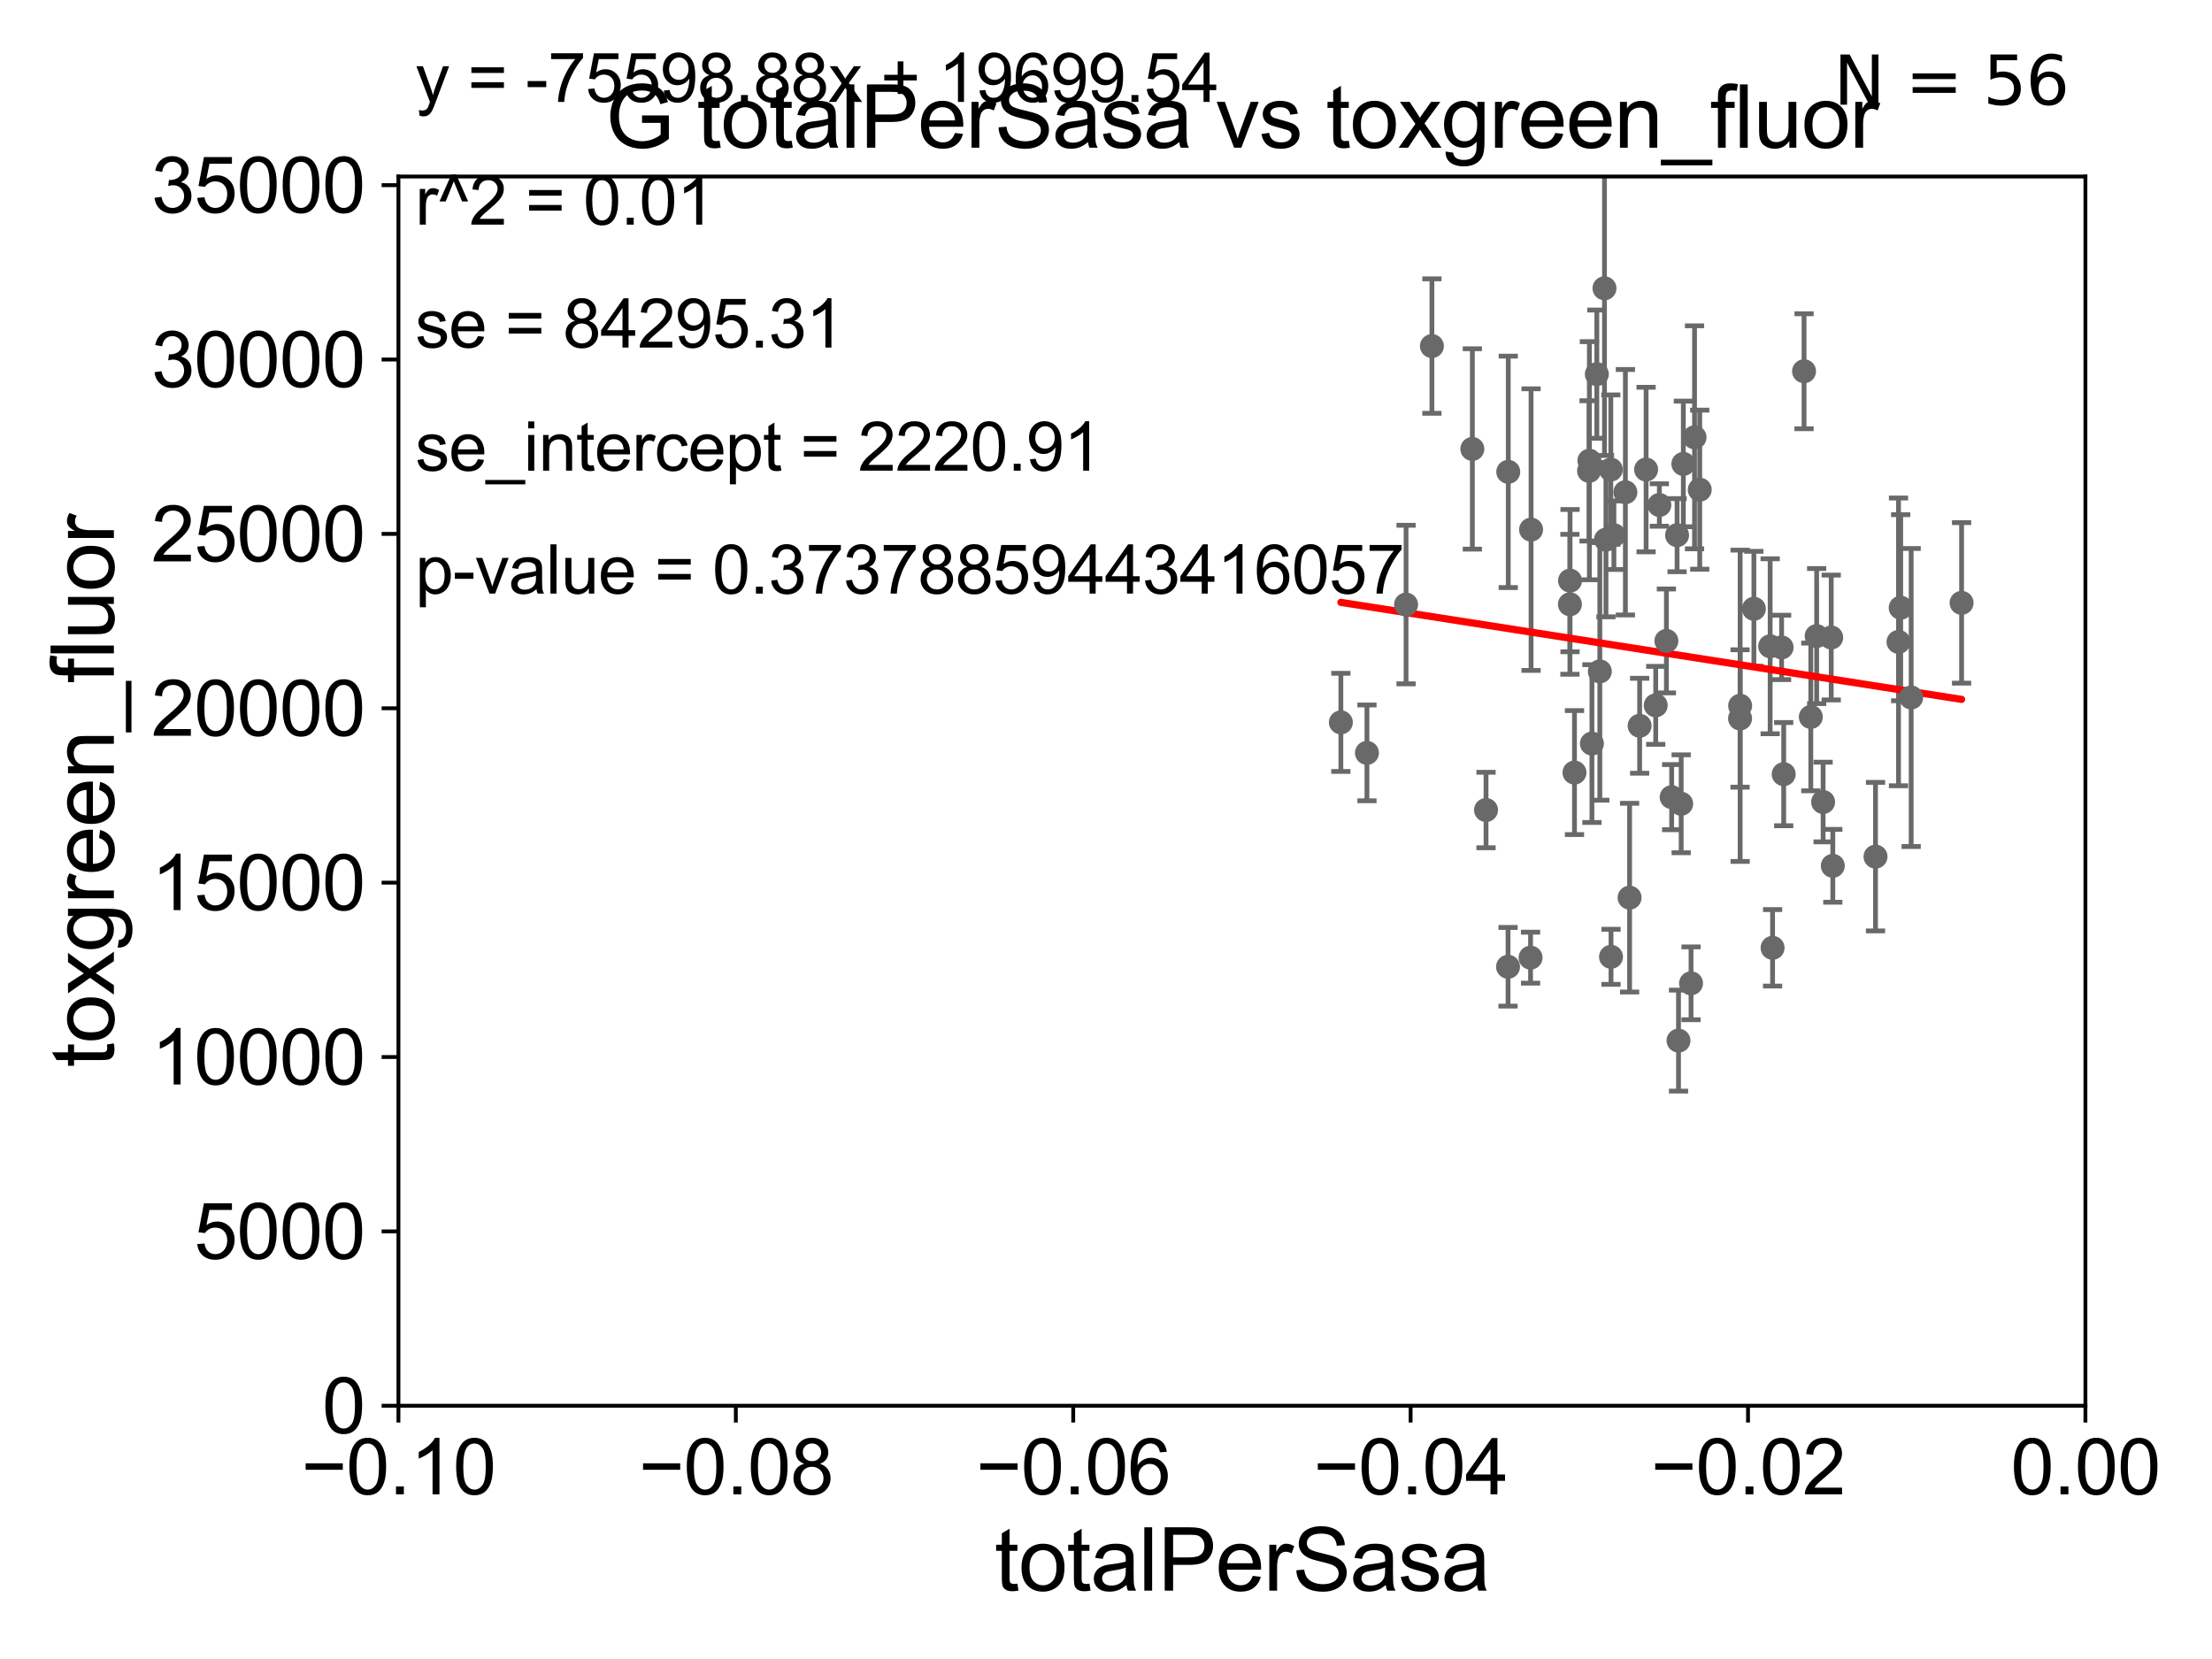 <?xml version="1.0" encoding="utf-8" standalone="no"?>
<!DOCTYPE svg PUBLIC "-//W3C//DTD SVG 1.1//EN"
  "http://www.w3.org/Graphics/SVG/1.1/DTD/svg11.dtd">
<svg xmlns:xlink="http://www.w3.org/1999/xlink" width="460.8pt" height="345.6pt" viewBox="0 0 460.8 345.6" xmlns="http://www.w3.org/2000/svg" version="1.1">
 <defs>
  <style type="text/css">*{stroke-linejoin: round; stroke-linecap: butt}</style>
 </defs>
 <g id="figure_1">
  <g id="patch_1">
   <path d="M 0 345.6 
L 460.8 345.6 
L 460.8 0 
L 0 0 
z
" style="fill: #ffffff"/>
  </g>
  <g id="axes_1">
   <g id="patch_2">
    <path d="M 83 292.84 
L 434.43 292.84 
L 434.43 36.775 
L 83 36.775 
z
" style="fill: #ffffff"/>
   </g>
   <g id="PathCollection_1">
    <defs>
     <path id="ma498afbd0d" d="M 0 1.118 
C 0.297 1.118 0.581 1 0.791 0.791 
C 1 0.581 1.118 0.297 1.118 0 
C 1.118 -0.297 1 -0.581 0.791 -0.791 
C 0.581 -1 0.297 -1.118 0 -1.118 
C -0.297 -1.118 -0.581 -1 -0.791 -0.791 
C -1 -0.581 -1.118 -0.297 -1.118 0 
C -1.118 0.297 -1 0.581 -0.791 0.791 
C -0.581 1 -0.297 1.118 0 1.118 
z
" style="stroke: #696969"/>
    </defs>
    <g clip-path="url(#p6a9b2cc65e)">
     <use xlink:href="#ma498afbd0d" x="306.717" y="93.526" style="fill: #696969; stroke: #696969"/>
     <use xlink:href="#ma498afbd0d" x="353.004" y="91.102" style="fill: #696969; stroke: #696969"/>
     <use xlink:href="#ma498afbd0d" x="339.474" y="186.998" style="fill: #696969; stroke: #696969"/>
     <use xlink:href="#ma498afbd0d" x="284.76" y="156.841" style="fill: #696969; stroke: #696969"/>
     <use xlink:href="#ma498afbd0d" x="365.366" y="126.822" style="fill: #696969; stroke: #696969"/>
     <use xlink:href="#ma498afbd0d" x="347.142" y="133.517" style="fill: #696969; stroke: #696969"/>
     <use xlink:href="#ma498afbd0d" x="348.238" y="166.06" style="fill: #696969; stroke: #696969"/>
     <use xlink:href="#ma498afbd0d" x="362.505" y="147.023" style="fill: #696969; stroke: #696969"/>
     <use xlink:href="#ma498afbd0d" x="362.487" y="149.673" style="fill: #696969; stroke: #696969"/>
     <use xlink:href="#ma498afbd0d" x="350.218" y="167.441" style="fill: #696969; stroke: #696969"/>
     <use xlink:href="#ma498afbd0d" x="371.139" y="134.865" style="fill: #696969; stroke: #696969"/>
     <use xlink:href="#ma498afbd0d" x="352.274" y="204.84" style="fill: #696969; stroke: #696969"/>
     <use xlink:href="#ma498afbd0d" x="378.443" y="132.506" style="fill: #696969; stroke: #696969"/>
     <use xlink:href="#ma498afbd0d" x="368.756" y="134.63" style="fill: #696969; stroke: #696969"/>
     <use xlink:href="#ma498afbd0d" x="349.664" y="216.78" style="fill: #696969; stroke: #696969"/>
     <use xlink:href="#ma498afbd0d" x="375.818" y="77.339" style="fill: #696969; stroke: #696969"/>
     <use xlink:href="#ma498afbd0d" x="381.807" y="180.365" style="fill: #696969; stroke: #696969"/>
     <use xlink:href="#ma498afbd0d" x="369.261" y="197.448" style="fill: #696969; stroke: #696969"/>
     <use xlink:href="#ma498afbd0d" x="371.577" y="161.27" style="fill: #696969; stroke: #696969"/>
     <use xlink:href="#ma498afbd0d" x="390.704" y="178.452" style="fill: #696969; stroke: #696969"/>
     <use xlink:href="#ma498afbd0d" x="381.476" y="132.803" style="fill: #696969; stroke: #696969"/>
     <use xlink:href="#ma498afbd0d" x="377.225" y="149.352" style="fill: #696969; stroke: #696969"/>
     <use xlink:href="#ma498afbd0d" x="379.788" y="167.075" style="fill: #696969; stroke: #696969"/>
     <use xlink:href="#ma498afbd0d" x="395.496" y="133.718" style="fill: #696969; stroke: #696969"/>
     <use xlink:href="#ma498afbd0d" x="395.951" y="126.6" style="fill: #696969; stroke: #696969"/>
     <use xlink:href="#ma498afbd0d" x="398.131" y="145.302" style="fill: #696969; stroke: #696969"/>
     <use xlink:href="#ma498afbd0d" x="344.917" y="146.936" style="fill: #696969; stroke: #696969"/>
     <use xlink:href="#ma498afbd0d" x="354.087" y="102.009" style="fill: #696969; stroke: #696969"/>
     <use xlink:href="#ma498afbd0d" x="335.605" y="199.322" style="fill: #696969; stroke: #696969"/>
     <use xlink:href="#ma498afbd0d" x="349.366" y="111.488" style="fill: #696969; stroke: #696969"/>
     <use xlink:href="#ma498afbd0d" x="279.329" y="150.485" style="fill: #696969; stroke: #696969"/>
     <use xlink:href="#ma498afbd0d" x="298.293" y="72.091" style="fill: #696969; stroke: #696969"/>
     <use xlink:href="#ma498afbd0d" x="292.907" y="125.939" style="fill: #696969; stroke: #696969"/>
     <use xlink:href="#ma498afbd0d" x="314.197" y="98.294" style="fill: #696969; stroke: #696969"/>
     <use xlink:href="#ma498afbd0d" x="318.95" y="110.328" style="fill: #696969; stroke: #696969"/>
     <use xlink:href="#ma498afbd0d" x="327.067" y="120.957" style="fill: #696969; stroke: #696969"/>
     <use xlink:href="#ma498afbd0d" x="332.65" y="77.939" style="fill: #696969; stroke: #696969"/>
     <use xlink:href="#ma498afbd0d" x="350.671" y="96.642" style="fill: #696969; stroke: #696969"/>
     <use xlink:href="#ma498afbd0d" x="333.274" y="139.863" style="fill: #696969; stroke: #696969"/>
     <use xlink:href="#ma498afbd0d" x="309.566" y="168.741" style="fill: #696969; stroke: #696969"/>
     <use xlink:href="#ma498afbd0d" x="335.561" y="97.821" style="fill: #696969; stroke: #696969"/>
     <use xlink:href="#ma498afbd0d" x="331.033" y="98.095" style="fill: #696969; stroke: #696969"/>
     <use xlink:href="#ma498afbd0d" x="334.244" y="60.054" style="fill: #696969; stroke: #696969"/>
     <use xlink:href="#ma498afbd0d" x="345.676" y="105.2" style="fill: #696969; stroke: #696969"/>
     <use xlink:href="#ma498afbd0d" x="408.634" y="125.59" style="fill: #696969; stroke: #696969"/>
     <use xlink:href="#ma498afbd0d" x="336.205" y="111.489" style="fill: #696969; stroke: #696969"/>
     <use xlink:href="#ma498afbd0d" x="327.995" y="160.94" style="fill: #696969; stroke: #696969"/>
     <use xlink:href="#ma498afbd0d" x="318.845" y="199.497" style="fill: #696969; stroke: #696969"/>
     <use xlink:href="#ma498afbd0d" x="331.096" y="95.974" style="fill: #696969; stroke: #696969"/>
     <use xlink:href="#ma498afbd0d" x="327.043" y="125.886" style="fill: #696969; stroke: #696969"/>
     <use xlink:href="#ma498afbd0d" x="314.152" y="201.398" style="fill: #696969; stroke: #696969"/>
     <use xlink:href="#ma498afbd0d" x="338.599" y="102.541" style="fill: #696969; stroke: #696969"/>
     <use xlink:href="#ma498afbd0d" x="342.912" y="97.813" style="fill: #696969; stroke: #696969"/>
     <use xlink:href="#ma498afbd0d" x="341.565" y="151.189" style="fill: #696969; stroke: #696969"/>
     <use xlink:href="#ma498afbd0d" x="331.626" y="154.9" style="fill: #696969; stroke: #696969"/>
     <use xlink:href="#ma498afbd0d" x="334.55" y="112.428" style="fill: #696969; stroke: #696969"/>
    </g>
   </g>
   <g id="matplotlib.axis_1">
    <g id="xtick_1">
     <g id="line2d_1">
      <defs>
       <path id="m1d7da69d21" d="M 0 0 
L 0 3.5 
" style="stroke: #000000; stroke-width: 0.8"/>
      </defs>
      <g>
       <use xlink:href="#m1d7da69d21" x="83" y="292.84" style="stroke: #000000; stroke-width: 0.8"/>
      </g>
     </g>
     <g id="text_1">
      <!-- −0.10 -->
      <g transform="translate(62.759 311.293)scale(0.16 -0.16)">
       <defs>
        <path id="ArialMT-2212" d="M 3381 1997 
L 356 1997 
L 356 2522 
L 3381 2522 
L 3381 1997 
z
" transform="scale(0.016)"/>
        <path id="ArialMT-30" d="M 266 2259 
Q 266 3072 433 3567 
Q 600 4063 929 4331 
Q 1259 4600 1759 4600 
Q 2128 4600 2406 4451 
Q 2684 4303 2865 4023 
Q 3047 3744 3150 3342 
Q 3253 2941 3253 2259 
Q 3253 1453 3087 958 
Q 2922 463 2592 192 
Q 2263 -78 1759 -78 
Q 1097 -78 719 397 
Q 266 969 266 2259 
z
M 844 2259 
Q 844 1131 1108 757 
Q 1372 384 1759 384 
Q 2147 384 2411 759 
Q 2675 1134 2675 2259 
Q 2675 3391 2411 3762 
Q 2147 4134 1753 4134 
Q 1366 4134 1134 3806 
Q 844 3388 844 2259 
z
" transform="scale(0.016)"/>
        <path id="ArialMT-2e" d="M 581 0 
L 581 641 
L 1222 641 
L 1222 0 
L 581 0 
z
" transform="scale(0.016)"/>
        <path id="ArialMT-31" d="M 2384 0 
L 1822 0 
L 1822 3584 
Q 1619 3391 1289 3197 
Q 959 3003 697 2906 
L 697 3450 
Q 1169 3672 1522 3987 
Q 1875 4303 2022 4600 
L 2384 4600 
L 2384 0 
z
" transform="scale(0.016)"/>
       </defs>
       <use xlink:href="#ArialMT-2212"/>
       <use xlink:href="#ArialMT-30" x="58.398"/>
       <use xlink:href="#ArialMT-2e" x="114.014"/>
       <use xlink:href="#ArialMT-31" x="141.797"/>
       <use xlink:href="#ArialMT-30" x="197.412"/>
      </g>
     </g>
    </g>
    <g id="xtick_2">
     <g id="line2d_2">
      <g>
       <use xlink:href="#m1d7da69d21" x="153.286" y="292.84" style="stroke: #000000; stroke-width: 0.8"/>
      </g>
     </g>
     <g id="text_2">
      <!-- −0.08 -->
      <g transform="translate(133.045 311.293)scale(0.16 -0.16)">
       <defs>
        <path id="ArialMT-38" d="M 1131 2484 
Q 781 2613 612 2850 
Q 444 3088 444 3419 
Q 444 3919 803 4259 
Q 1163 4600 1759 4600 
Q 2359 4600 2725 4251 
Q 3091 3903 3091 3403 
Q 3091 3084 2923 2848 
Q 2756 2613 2416 2484 
Q 2838 2347 3058 2040 
Q 3278 1734 3278 1309 
Q 3278 722 2862 322 
Q 2447 -78 1769 -78 
Q 1091 -78 675 323 
Q 259 725 259 1325 
Q 259 1772 486 2073 
Q 713 2375 1131 2484 
z
M 1019 3438 
Q 1019 3113 1228 2906 
Q 1438 2700 1772 2700 
Q 2097 2700 2305 2904 
Q 2513 3109 2513 3406 
Q 2513 3716 2298 3927 
Q 2084 4138 1766 4138 
Q 1444 4138 1231 3931 
Q 1019 3725 1019 3438 
z
M 838 1322 
Q 838 1081 952 856 
Q 1066 631 1291 507 
Q 1516 384 1775 384 
Q 2178 384 2440 643 
Q 2703 903 2703 1303 
Q 2703 1709 2433 1975 
Q 2163 2241 1756 2241 
Q 1359 2241 1098 1978 
Q 838 1716 838 1322 
z
" transform="scale(0.016)"/>
       </defs>
       <use xlink:href="#ArialMT-2212"/>
       <use xlink:href="#ArialMT-30" x="58.398"/>
       <use xlink:href="#ArialMT-2e" x="114.014"/>
       <use xlink:href="#ArialMT-30" x="141.797"/>
       <use xlink:href="#ArialMT-38" x="197.412"/>
      </g>
     </g>
    </g>
    <g id="xtick_3">
     <g id="line2d_3">
      <g>
       <use xlink:href="#m1d7da69d21" x="223.572" y="292.84" style="stroke: #000000; stroke-width: 0.8"/>
      </g>
     </g>
     <g id="text_3">
      <!-- −0.06 -->
      <g transform="translate(203.331 311.293)scale(0.16 -0.16)">
       <defs>
        <path id="ArialMT-36" d="M 3184 3459 
L 2625 3416 
Q 2550 3747 2413 3897 
Q 2184 4138 1850 4138 
Q 1581 4138 1378 3988 
Q 1113 3794 959 3422 
Q 806 3050 800 2363 
Q 1003 2672 1297 2822 
Q 1591 2972 1913 2972 
Q 2475 2972 2870 2558 
Q 3266 2144 3266 1488 
Q 3266 1056 3080 686 
Q 2894 316 2569 119 
Q 2244 -78 1831 -78 
Q 1128 -78 684 439 
Q 241 956 241 2144 
Q 241 3472 731 4075 
Q 1159 4600 1884 4600 
Q 2425 4600 2770 4297 
Q 3116 3994 3184 3459 
z
M 888 1484 
Q 888 1194 1011 928 
Q 1134 663 1356 523 
Q 1578 384 1822 384 
Q 2178 384 2434 671 
Q 2691 959 2691 1453 
Q 2691 1928 2437 2201 
Q 2184 2475 1800 2475 
Q 1419 2475 1153 2201 
Q 888 1928 888 1484 
z
" transform="scale(0.016)"/>
       </defs>
       <use xlink:href="#ArialMT-2212"/>
       <use xlink:href="#ArialMT-30" x="58.398"/>
       <use xlink:href="#ArialMT-2e" x="114.014"/>
       <use xlink:href="#ArialMT-30" x="141.797"/>
       <use xlink:href="#ArialMT-36" x="197.412"/>
      </g>
     </g>
    </g>
    <g id="xtick_4">
     <g id="line2d_4">
      <g>
       <use xlink:href="#m1d7da69d21" x="293.858" y="292.84" style="stroke: #000000; stroke-width: 0.8"/>
      </g>
     </g>
     <g id="text_4">
      <!-- −0.04 -->
      <g transform="translate(273.617 311.293)scale(0.16 -0.16)">
       <defs>
        <path id="ArialMT-34" d="M 2069 0 
L 2069 1097 
L 81 1097 
L 81 1613 
L 2172 4581 
L 2631 4581 
L 2631 1613 
L 3250 1613 
L 3250 1097 
L 2631 1097 
L 2631 0 
L 2069 0 
z
M 2069 1613 
L 2069 3678 
L 634 1613 
L 2069 1613 
z
" transform="scale(0.016)"/>
       </defs>
       <use xlink:href="#ArialMT-2212"/>
       <use xlink:href="#ArialMT-30" x="58.398"/>
       <use xlink:href="#ArialMT-2e" x="114.014"/>
       <use xlink:href="#ArialMT-30" x="141.797"/>
       <use xlink:href="#ArialMT-34" x="197.412"/>
      </g>
     </g>
    </g>
    <g id="xtick_5">
     <g id="line2d_5">
      <g>
       <use xlink:href="#m1d7da69d21" x="364.144" y="292.84" style="stroke: #000000; stroke-width: 0.8"/>
      </g>
     </g>
     <g id="text_5">
      <!-- −0.02 -->
      <g transform="translate(343.903 311.293)scale(0.16 -0.16)">
       <defs>
        <path id="ArialMT-32" d="M 3222 541 
L 3222 0 
L 194 0 
Q 188 203 259 391 
Q 375 700 629 1000 
Q 884 1300 1366 1694 
Q 2113 2306 2375 2664 
Q 2638 3022 2638 3341 
Q 2638 3675 2398 3904 
Q 2159 4134 1775 4134 
Q 1369 4134 1125 3890 
Q 881 3647 878 3216 
L 300 3275 
Q 359 3922 746 4261 
Q 1134 4600 1788 4600 
Q 2447 4600 2831 4234 
Q 3216 3869 3216 3328 
Q 3216 3053 3103 2787 
Q 2991 2522 2730 2228 
Q 2469 1934 1863 1422 
Q 1356 997 1212 845 
Q 1069 694 975 541 
L 3222 541 
z
" transform="scale(0.016)"/>
       </defs>
       <use xlink:href="#ArialMT-2212"/>
       <use xlink:href="#ArialMT-30" x="58.398"/>
       <use xlink:href="#ArialMT-2e" x="114.014"/>
       <use xlink:href="#ArialMT-30" x="141.797"/>
       <use xlink:href="#ArialMT-32" x="197.412"/>
      </g>
     </g>
    </g>
    <g id="xtick_6">
     <g id="line2d_6">
      <g>
       <use xlink:href="#m1d7da69d21" x="434.43" y="292.84" style="stroke: #000000; stroke-width: 0.8"/>
      </g>
     </g>
     <g id="text_6">
      <!-- 0.00 -->
      <g transform="translate(418.861 311.293)scale(0.16 -0.16)">
       <use xlink:href="#ArialMT-30"/>
       <use xlink:href="#ArialMT-2e" x="55.615"/>
       <use xlink:href="#ArialMT-30" x="83.398"/>
       <use xlink:href="#ArialMT-30" x="139.014"/>
      </g>
     </g>
    </g>
    <g id="text_7">
     <!-- totalPerSasa -->
     <g transform="translate(207.187 331.357)scale(0.18 -0.18)">
      <defs>
       <path id="ArialMT-74" d="M 1650 503 
L 1731 6 
Q 1494 -44 1306 -44 
Q 1000 -44 831 53 
Q 663 150 594 308 
Q 525 466 525 972 
L 525 2881 
L 113 2881 
L 113 3319 
L 525 3319 
L 525 4141 
L 1084 4478 
L 1084 3319 
L 1650 3319 
L 1650 2881 
L 1084 2881 
L 1084 941 
Q 1084 700 1114 631 
Q 1144 563 1211 522 
Q 1278 481 1403 481 
Q 1497 481 1650 503 
z
" transform="scale(0.016)"/>
       <path id="ArialMT-6f" d="M 213 1659 
Q 213 2581 725 3025 
Q 1153 3394 1769 3394 
Q 2453 3394 2887 2945 
Q 3322 2497 3322 1706 
Q 3322 1066 3130 698 
Q 2938 331 2570 128 
Q 2203 -75 1769 -75 
Q 1072 -75 642 372 
Q 213 819 213 1659 
z
M 791 1659 
Q 791 1022 1069 705 
Q 1347 388 1769 388 
Q 2188 388 2466 706 
Q 2744 1025 2744 1678 
Q 2744 2294 2464 2611 
Q 2184 2928 1769 2928 
Q 1347 2928 1069 2612 
Q 791 2297 791 1659 
z
" transform="scale(0.016)"/>
       <path id="ArialMT-61" d="M 2588 409 
Q 2275 144 1986 34 
Q 1697 -75 1366 -75 
Q 819 -75 525 192 
Q 231 459 231 875 
Q 231 1119 342 1320 
Q 453 1522 633 1644 
Q 813 1766 1038 1828 
Q 1203 1872 1538 1913 
Q 2219 1994 2541 2106 
Q 2544 2222 2544 2253 
Q 2544 2597 2384 2738 
Q 2169 2928 1744 2928 
Q 1347 2928 1158 2789 
Q 969 2650 878 2297 
L 328 2372 
Q 403 2725 575 2942 
Q 747 3159 1072 3276 
Q 1397 3394 1825 3394 
Q 2250 3394 2515 3294 
Q 2781 3194 2906 3042 
Q 3031 2891 3081 2659 
Q 3109 2516 3109 2141 
L 3109 1391 
Q 3109 606 3145 398 
Q 3181 191 3288 0 
L 2700 0 
Q 2613 175 2588 409 
z
M 2541 1666 
Q 2234 1541 1622 1453 
Q 1275 1403 1131 1340 
Q 988 1278 909 1158 
Q 831 1038 831 891 
Q 831 666 1001 516 
Q 1172 366 1500 366 
Q 1825 366 2078 508 
Q 2331 650 2450 897 
Q 2541 1088 2541 1459 
L 2541 1666 
z
" transform="scale(0.016)"/>
       <path id="ArialMT-6c" d="M 409 0 
L 409 4581 
L 972 4581 
L 972 0 
L 409 0 
z
" transform="scale(0.016)"/>
       <path id="ArialMT-50" d="M 494 0 
L 494 4581 
L 2222 4581 
Q 2678 4581 2919 4538 
Q 3256 4481 3484 4323 
Q 3713 4166 3852 3881 
Q 3991 3597 3991 3256 
Q 3991 2672 3619 2267 
Q 3247 1863 2275 1863 
L 1100 1863 
L 1100 0 
L 494 0 
z
M 1100 2403 
L 2284 2403 
Q 2872 2403 3119 2622 
Q 3366 2841 3366 3238 
Q 3366 3525 3220 3729 
Q 3075 3934 2838 4000 
Q 2684 4041 2272 4041 
L 1100 4041 
L 1100 2403 
z
" transform="scale(0.016)"/>
       <path id="ArialMT-65" d="M 2694 1069 
L 3275 997 
Q 3138 488 2766 206 
Q 2394 -75 1816 -75 
Q 1088 -75 661 373 
Q 234 822 234 1631 
Q 234 2469 665 2931 
Q 1097 3394 1784 3394 
Q 2450 3394 2872 2941 
Q 3294 2488 3294 1666 
Q 3294 1616 3291 1516 
L 816 1516 
Q 847 969 1125 678 
Q 1403 388 1819 388 
Q 2128 388 2347 550 
Q 2566 713 2694 1069 
z
M 847 1978 
L 2700 1978 
Q 2663 2397 2488 2606 
Q 2219 2931 1791 2931 
Q 1403 2931 1139 2672 
Q 875 2413 847 1978 
z
" transform="scale(0.016)"/>
       <path id="ArialMT-72" d="M 416 0 
L 416 3319 
L 922 3319 
L 922 2816 
Q 1116 3169 1280 3281 
Q 1444 3394 1641 3394 
Q 1925 3394 2219 3213 
L 2025 2691 
Q 1819 2813 1613 2813 
Q 1428 2813 1281 2702 
Q 1134 2591 1072 2394 
Q 978 2094 978 1738 
L 978 0 
L 416 0 
z
" transform="scale(0.016)"/>
       <path id="ArialMT-53" d="M 288 1472 
L 859 1522 
Q 900 1178 1048 958 
Q 1197 738 1509 602 
Q 1822 466 2213 466 
Q 2559 466 2825 569 
Q 3091 672 3220 851 
Q 3350 1031 3350 1244 
Q 3350 1459 3225 1620 
Q 3100 1781 2813 1891 
Q 2628 1963 1997 2114 
Q 1366 2266 1113 2400 
Q 784 2572 623 2826 
Q 463 3081 463 3397 
Q 463 3744 659 4045 
Q 856 4347 1234 4503 
Q 1613 4659 2075 4659 
Q 2584 4659 2973 4495 
Q 3363 4331 3572 4012 
Q 3781 3694 3797 3291 
L 3216 3247 
Q 3169 3681 2898 3903 
Q 2628 4125 2100 4125 
Q 1550 4125 1298 3923 
Q 1047 3722 1047 3438 
Q 1047 3191 1225 3031 
Q 1400 2872 2139 2705 
Q 2878 2538 3153 2413 
Q 3553 2228 3743 1945 
Q 3934 1663 3934 1294 
Q 3934 928 3725 604 
Q 3516 281 3123 101 
Q 2731 -78 2241 -78 
Q 1619 -78 1198 103 
Q 778 284 539 648 
Q 300 1013 288 1472 
z
" transform="scale(0.016)"/>
       <path id="ArialMT-73" d="M 197 991 
L 753 1078 
Q 800 744 1014 566 
Q 1228 388 1613 388 
Q 2000 388 2187 545 
Q 2375 703 2375 916 
Q 2375 1106 2209 1216 
Q 2094 1291 1634 1406 
Q 1016 1563 777 1677 
Q 538 1791 414 1992 
Q 291 2194 291 2438 
Q 291 2659 392 2848 
Q 494 3038 669 3163 
Q 800 3259 1026 3326 
Q 1253 3394 1513 3394 
Q 1903 3394 2198 3281 
Q 2494 3169 2634 2976 
Q 2775 2784 2828 2463 
L 2278 2388 
Q 2241 2644 2061 2787 
Q 1881 2931 1553 2931 
Q 1166 2931 1000 2803 
Q 834 2675 834 2503 
Q 834 2394 903 2306 
Q 972 2216 1119 2156 
Q 1203 2125 1616 2013 
Q 2213 1853 2448 1751 
Q 2684 1650 2818 1456 
Q 2953 1263 2953 975 
Q 2953 694 2789 445 
Q 2625 197 2315 61 
Q 2006 -75 1616 -75 
Q 969 -75 630 194 
Q 291 463 197 991 
z
" transform="scale(0.016)"/>
      </defs>
      <use xlink:href="#ArialMT-74"/>
      <use xlink:href="#ArialMT-6f" x="27.783"/>
      <use xlink:href="#ArialMT-74" x="83.398"/>
      <use xlink:href="#ArialMT-61" x="111.182"/>
      <use xlink:href="#ArialMT-6c" x="166.797"/>
      <use xlink:href="#ArialMT-50" x="189.014"/>
      <use xlink:href="#ArialMT-65" x="255.713"/>
      <use xlink:href="#ArialMT-72" x="311.328"/>
      <use xlink:href="#ArialMT-53" x="344.629"/>
      <use xlink:href="#ArialMT-61" x="411.328"/>
      <use xlink:href="#ArialMT-73" x="466.943"/>
      <use xlink:href="#ArialMT-61" x="516.943"/>
     </g>
    </g>
   </g>
   <g id="matplotlib.axis_2">
    <g id="ytick_1">
     <g id="line2d_7">
      <defs>
       <path id="m49bb941bbc" d="M 0 0 
L -3.5 0 
" style="stroke: #000000; stroke-width: 0.8"/>
      </defs>
      <g>
       <use xlink:href="#m49bb941bbc" x="83" y="292.84" style="stroke: #000000; stroke-width: 0.8"/>
      </g>
     </g>
     <g id="text_8">
      <!-- 0 -->
      <g transform="translate(67.103 298.566)scale(0.16 -0.16)">
       <use xlink:href="#ArialMT-30"/>
      </g>
     </g>
    </g>
    <g id="ytick_2">
     <g id="line2d_8">
      <g>
       <use xlink:href="#m49bb941bbc" x="83" y="256.516" style="stroke: #000000; stroke-width: 0.8"/>
      </g>
     </g>
     <g id="text_9">
      <!-- 5000 -->
      <g transform="translate(40.41 262.242)scale(0.16 -0.16)">
       <defs>
        <path id="ArialMT-35" d="M 266 1200 
L 856 1250 
Q 922 819 1161 601 
Q 1400 384 1738 384 
Q 2144 384 2425 690 
Q 2706 997 2706 1503 
Q 2706 1984 2436 2262 
Q 2166 2541 1728 2541 
Q 1456 2541 1237 2417 
Q 1019 2294 894 2097 
L 366 2166 
L 809 4519 
L 3088 4519 
L 3088 3981 
L 1259 3981 
L 1013 2750 
Q 1425 3038 1878 3038 
Q 2478 3038 2890 2622 
Q 3303 2206 3303 1553 
Q 3303 931 2941 478 
Q 2500 -78 1738 -78 
Q 1113 -78 717 272 
Q 322 622 266 1200 
z
" transform="scale(0.016)"/>
       </defs>
       <use xlink:href="#ArialMT-35"/>
       <use xlink:href="#ArialMT-30" x="55.615"/>
       <use xlink:href="#ArialMT-30" x="111.23"/>
       <use xlink:href="#ArialMT-30" x="166.846"/>
      </g>
     </g>
    </g>
    <g id="ytick_3">
     <g id="line2d_9">
      <g>
       <use xlink:href="#m49bb941bbc" x="83" y="220.192" style="stroke: #000000; stroke-width: 0.8"/>
      </g>
     </g>
     <g id="text_10">
      <!-- 10000 -->
      <g transform="translate(31.512 225.918)scale(0.16 -0.16)">
       <use xlink:href="#ArialMT-31"/>
       <use xlink:href="#ArialMT-30" x="55.615"/>
       <use xlink:href="#ArialMT-30" x="111.23"/>
       <use xlink:href="#ArialMT-30" x="166.846"/>
       <use xlink:href="#ArialMT-30" x="222.461"/>
      </g>
     </g>
    </g>
    <g id="ytick_4">
     <g id="line2d_10">
      <g>
       <use xlink:href="#m49bb941bbc" x="83" y="183.867" style="stroke: #000000; stroke-width: 0.8"/>
      </g>
     </g>
     <g id="text_11">
      <!-- 15000 -->
      <g transform="translate(31.512 189.594)scale(0.16 -0.16)">
       <use xlink:href="#ArialMT-31"/>
       <use xlink:href="#ArialMT-35" x="55.615"/>
       <use xlink:href="#ArialMT-30" x="111.23"/>
       <use xlink:href="#ArialMT-30" x="166.846"/>
       <use xlink:href="#ArialMT-30" x="222.461"/>
      </g>
     </g>
    </g>
    <g id="ytick_5">
     <g id="line2d_11">
      <g>
       <use xlink:href="#m49bb941bbc" x="83" y="147.543" style="stroke: #000000; stroke-width: 0.8"/>
      </g>
     </g>
     <g id="text_12">
      <!-- 20000 -->
      <g transform="translate(31.512 153.27)scale(0.16 -0.16)">
       <use xlink:href="#ArialMT-32"/>
       <use xlink:href="#ArialMT-30" x="55.615"/>
       <use xlink:href="#ArialMT-30" x="111.23"/>
       <use xlink:href="#ArialMT-30" x="166.846"/>
       <use xlink:href="#ArialMT-30" x="222.461"/>
      </g>
     </g>
    </g>
    <g id="ytick_6">
     <g id="line2d_12">
      <g>
       <use xlink:href="#m49bb941bbc" x="83" y="111.219" style="stroke: #000000; stroke-width: 0.8"/>
      </g>
     </g>
     <g id="text_13">
      <!-- 25000 -->
      <g transform="translate(31.512 116.945)scale(0.16 -0.16)">
       <use xlink:href="#ArialMT-32"/>
       <use xlink:href="#ArialMT-35" x="55.615"/>
       <use xlink:href="#ArialMT-30" x="111.23"/>
       <use xlink:href="#ArialMT-30" x="166.846"/>
       <use xlink:href="#ArialMT-30" x="222.461"/>
      </g>
     </g>
    </g>
    <g id="ytick_7">
     <g id="line2d_13">
      <g>
       <use xlink:href="#m49bb941bbc" x="83" y="74.895" style="stroke: #000000; stroke-width: 0.8"/>
      </g>
     </g>
     <g id="text_14">
      <!-- 30000 -->
      <g transform="translate(31.512 80.621)scale(0.16 -0.16)">
       <defs>
        <path id="ArialMT-33" d="M 269 1209 
L 831 1284 
Q 928 806 1161 595 
Q 1394 384 1728 384 
Q 2125 384 2398 659 
Q 2672 934 2672 1341 
Q 2672 1728 2419 1979 
Q 2166 2231 1775 2231 
Q 1616 2231 1378 2169 
L 1441 2663 
Q 1497 2656 1531 2656 
Q 1891 2656 2178 2843 
Q 2466 3031 2466 3422 
Q 2466 3731 2256 3934 
Q 2047 4138 1716 4138 
Q 1388 4138 1169 3931 
Q 950 3725 888 3313 
L 325 3413 
Q 428 3978 793 4289 
Q 1159 4600 1703 4600 
Q 2078 4600 2393 4439 
Q 2709 4278 2876 4000 
Q 3044 3722 3044 3409 
Q 3044 3113 2884 2869 
Q 2725 2625 2413 2481 
Q 2819 2388 3044 2092 
Q 3269 1797 3269 1353 
Q 3269 753 2831 336 
Q 2394 -81 1725 -81 
Q 1122 -81 723 278 
Q 325 638 269 1209 
z
" transform="scale(0.016)"/>
       </defs>
       <use xlink:href="#ArialMT-33"/>
       <use xlink:href="#ArialMT-30" x="55.615"/>
       <use xlink:href="#ArialMT-30" x="111.23"/>
       <use xlink:href="#ArialMT-30" x="166.846"/>
       <use xlink:href="#ArialMT-30" x="222.461"/>
      </g>
     </g>
    </g>
    <g id="ytick_8">
     <g id="line2d_14">
      <g>
       <use xlink:href="#m49bb941bbc" x="83" y="38.571" style="stroke: #000000; stroke-width: 0.8"/>
      </g>
     </g>
     <g id="text_15">
      <!-- 35000 -->
      <g transform="translate(31.512 44.297)scale(0.16 -0.16)">
       <use xlink:href="#ArialMT-33"/>
       <use xlink:href="#ArialMT-35" x="55.615"/>
       <use xlink:href="#ArialMT-30" x="111.23"/>
       <use xlink:href="#ArialMT-30" x="166.846"/>
       <use xlink:href="#ArialMT-30" x="222.461"/>
      </g>
     </g>
    </g>
    <g id="text_16">
     <!-- toxgreen_fluor -->
     <g transform="translate(23.724 222.34)rotate(-90)scale(0.18 -0.18)">
      <defs>
       <path id="ArialMT-78" d="M 47 0 
L 1259 1725 
L 138 3319 
L 841 3319 
L 1350 2541 
Q 1494 2319 1581 2169 
Q 1719 2375 1834 2534 
L 2394 3319 
L 3066 3319 
L 1919 1756 
L 3153 0 
L 2463 0 
L 1781 1031 
L 1600 1309 
L 728 0 
L 47 0 
z
" transform="scale(0.016)"/>
       <path id="ArialMT-67" d="M 319 -275 
L 866 -356 
Q 900 -609 1056 -725 
Q 1266 -881 1628 -881 
Q 2019 -881 2231 -725 
Q 2444 -569 2519 -288 
Q 2563 -116 2559 434 
Q 2191 0 1641 0 
Q 956 0 581 494 
Q 206 988 206 1678 
Q 206 2153 378 2554 
Q 550 2956 876 3175 
Q 1203 3394 1644 3394 
Q 2231 3394 2613 2919 
L 2613 3319 
L 3131 3319 
L 3131 450 
Q 3131 -325 2973 -648 
Q 2816 -972 2473 -1159 
Q 2131 -1347 1631 -1347 
Q 1038 -1347 672 -1080 
Q 306 -813 319 -275 
z
M 784 1719 
Q 784 1066 1043 766 
Q 1303 466 1694 466 
Q 2081 466 2343 764 
Q 2606 1063 2606 1700 
Q 2606 2309 2336 2618 
Q 2066 2928 1684 2928 
Q 1309 2928 1046 2623 
Q 784 2319 784 1719 
z
" transform="scale(0.016)"/>
       <path id="ArialMT-6e" d="M 422 0 
L 422 3319 
L 928 3319 
L 928 2847 
Q 1294 3394 1984 3394 
Q 2284 3394 2536 3286 
Q 2788 3178 2913 3003 
Q 3038 2828 3088 2588 
Q 3119 2431 3119 2041 
L 3119 0 
L 2556 0 
L 2556 2019 
Q 2556 2363 2490 2533 
Q 2425 2703 2258 2804 
Q 2091 2906 1866 2906 
Q 1506 2906 1245 2678 
Q 984 2450 984 1813 
L 984 0 
L 422 0 
z
" transform="scale(0.016)"/>
       <path id="ArialMT-5f" d="M -97 -1272 
L -97 -866 
L 3631 -866 
L 3631 -1272 
L -97 -1272 
z
" transform="scale(0.016)"/>
       <path id="ArialMT-66" d="M 556 0 
L 556 2881 
L 59 2881 
L 59 3319 
L 556 3319 
L 556 3672 
Q 556 4006 616 4169 
Q 697 4388 901 4523 
Q 1106 4659 1475 4659 
Q 1713 4659 2000 4603 
L 1916 4113 
Q 1741 4144 1584 4144 
Q 1328 4144 1222 4034 
Q 1116 3925 1116 3625 
L 1116 3319 
L 1763 3319 
L 1763 2881 
L 1116 2881 
L 1116 0 
L 556 0 
z
" transform="scale(0.016)"/>
       <path id="ArialMT-75" d="M 2597 0 
L 2597 488 
Q 2209 -75 1544 -75 
Q 1250 -75 995 37 
Q 741 150 617 320 
Q 494 491 444 738 
Q 409 903 409 1263 
L 409 3319 
L 972 3319 
L 972 1478 
Q 972 1038 1006 884 
Q 1059 663 1231 536 
Q 1403 409 1656 409 
Q 1909 409 2131 539 
Q 2353 669 2445 892 
Q 2538 1116 2538 1541 
L 2538 3319 
L 3100 3319 
L 3100 0 
L 2597 0 
z
" transform="scale(0.016)"/>
      </defs>
      <use xlink:href="#ArialMT-74"/>
      <use xlink:href="#ArialMT-6f" x="27.783"/>
      <use xlink:href="#ArialMT-78" x="83.398"/>
      <use xlink:href="#ArialMT-67" x="133.398"/>
      <use xlink:href="#ArialMT-72" x="189.014"/>
      <use xlink:href="#ArialMT-65" x="222.314"/>
      <use xlink:href="#ArialMT-65" x="277.93"/>
      <use xlink:href="#ArialMT-6e" x="333.545"/>
      <use xlink:href="#ArialMT-5f" x="389.16"/>
      <use xlink:href="#ArialMT-66" x="444.775"/>
      <use xlink:href="#ArialMT-6c" x="472.559"/>
      <use xlink:href="#ArialMT-75" x="494.775"/>
      <use xlink:href="#ArialMT-6f" x="550.391"/>
      <use xlink:href="#ArialMT-72" x="606.006"/>
     </g>
    </g>
   </g>
   <g id="LineCollection_1">
    <path d="M 306.717 114.398 
L 306.717 72.653 
" clip-path="url(#p6a9b2cc65e)" style="fill: none; stroke: #696969"/>
    <path d="M 353.004 114.329 
L 353.004 67.876 
" clip-path="url(#p6a9b2cc65e)" style="fill: none; stroke: #696969"/>
    <path d="M 339.474 206.656 
L 339.474 167.341 
" clip-path="url(#p6a9b2cc65e)" style="fill: none; stroke: #696969"/>
    <path d="M 284.76 166.82 
L 284.76 146.861 
" clip-path="url(#p6a9b2cc65e)" style="fill: none; stroke: #696969"/>
    <path d="M 365.366 138.793 
L 365.366 114.851 
" clip-path="url(#p6a9b2cc65e)" style="fill: none; stroke: #696969"/>
    <path d="M 347.142 144.34 
L 347.142 122.694 
" clip-path="url(#p6a9b2cc65e)" style="fill: none; stroke: #696969"/>
    <path d="M 348.238 172.842 
L 348.238 159.277 
" clip-path="url(#p6a9b2cc65e)" style="fill: none; stroke: #696969"/>
    <path d="M 362.505 179.444 
L 362.505 114.602 
" clip-path="url(#p6a9b2cc65e)" style="fill: none; stroke: #696969"/>
    <path d="M 362.487 163.985 
L 362.487 135.36 
" clip-path="url(#p6a9b2cc65e)" style="fill: none; stroke: #696969"/>
    <path d="M 350.218 177.642 
L 350.218 157.24 
" clip-path="url(#p6a9b2cc65e)" style="fill: none; stroke: #696969"/>
    <path d="M 371.139 141.573 
L 371.139 128.157 
" clip-path="url(#p6a9b2cc65e)" style="fill: none; stroke: #696969"/>
    <path d="M 352.274 212.427 
L 352.274 197.253 
" clip-path="url(#p6a9b2cc65e)" style="fill: none; stroke: #696969"/>
    <path d="M 378.443 146.575 
L 378.443 118.437 
" clip-path="url(#p6a9b2cc65e)" style="fill: none; stroke: #696969"/>
    <path d="M 368.756 152.856 
L 368.756 116.404 
" clip-path="url(#p6a9b2cc65e)" style="fill: none; stroke: #696969"/>
    <path d="M 349.664 227.297 
L 349.664 206.263 
" clip-path="url(#p6a9b2cc65e)" style="fill: none; stroke: #696969"/>
    <path d="M 375.818 89.318 
L 375.818 65.36 
" clip-path="url(#p6a9b2cc65e)" style="fill: none; stroke: #696969"/>
    <path d="M 381.807 187.95 
L 381.807 172.779 
" clip-path="url(#p6a9b2cc65e)" style="fill: none; stroke: #696969"/>
    <path d="M 369.261 205.416 
L 369.261 189.481 
" clip-path="url(#p6a9b2cc65e)" style="fill: none; stroke: #696969"/>
    <path d="M 371.577 172.022 
L 371.577 150.517 
" clip-path="url(#p6a9b2cc65e)" style="fill: none; stroke: #696969"/>
    <path d="M 390.704 193.92 
L 390.704 162.984 
" clip-path="url(#p6a9b2cc65e)" style="fill: none; stroke: #696969"/>
    <path d="M 381.476 145.809 
L 381.476 119.798 
" clip-path="url(#p6a9b2cc65e)" style="fill: none; stroke: #696969"/>
    <path d="M 377.225 164.74 
L 377.225 133.965 
" clip-path="url(#p6a9b2cc65e)" style="fill: none; stroke: #696969"/>
    <path d="M 379.788 175.375 
L 379.788 158.776 
" clip-path="url(#p6a9b2cc65e)" style="fill: none; stroke: #696969"/>
    <path d="M 395.496 163.689 
L 395.496 103.748 
" clip-path="url(#p6a9b2cc65e)" style="fill: none; stroke: #696969"/>
    <path d="M 395.951 145.98 
L 395.951 107.219 
" clip-path="url(#p6a9b2cc65e)" style="fill: none; stroke: #696969"/>
    <path d="M 398.131 176.343 
L 398.131 114.261 
" clip-path="url(#p6a9b2cc65e)" style="fill: none; stroke: #696969"/>
    <path d="M 344.917 155.054 
L 344.917 138.818 
" clip-path="url(#p6a9b2cc65e)" style="fill: none; stroke: #696969"/>
    <path d="M 354.087 118.578 
L 354.087 85.439 
" clip-path="url(#p6a9b2cc65e)" style="fill: none; stroke: #696969"/>
    <path d="M 335.605 205.059 
L 335.605 193.584 
" clip-path="url(#p6a9b2cc65e)" style="fill: none; stroke: #696969"/>
    <path d="M 349.366 119.104 
L 349.366 103.872 
" clip-path="url(#p6a9b2cc65e)" style="fill: none; stroke: #696969"/>
    <path d="M 279.329 160.712 
L 279.329 140.258 
" clip-path="url(#p6a9b2cc65e)" style="fill: none; stroke: #696969"/>
    <path d="M 298.293 86.098 
L 298.293 58.084 
" clip-path="url(#p6a9b2cc65e)" style="fill: none; stroke: #696969"/>
    <path d="M 292.907 142.455 
L 292.907 109.423 
" clip-path="url(#p6a9b2cc65e)" style="fill: none; stroke: #696969"/>
    <path d="M 314.197 122.401 
L 314.197 74.187 
" clip-path="url(#p6a9b2cc65e)" style="fill: none; stroke: #696969"/>
    <path d="M 318.95 139.658 
L 318.95 80.997 
" clip-path="url(#p6a9b2cc65e)" style="fill: none; stroke: #696969"/>
    <path d="M 327.067 135.779 
L 327.067 106.136 
" clip-path="url(#p6a9b2cc65e)" style="fill: none; stroke: #696969"/>
    <path d="M 332.65 91.293 
L 332.65 64.584 
" clip-path="url(#p6a9b2cc65e)" style="fill: none; stroke: #696969"/>
    <path d="M 350.671 109.725 
L 350.671 83.558 
" clip-path="url(#p6a9b2cc65e)" style="fill: none; stroke: #696969"/>
    <path d="M 333.274 166.691 
L 333.274 113.034 
" clip-path="url(#p6a9b2cc65e)" style="fill: none; stroke: #696969"/>
    <path d="M 309.566 176.604 
L 309.566 160.879 
" clip-path="url(#p6a9b2cc65e)" style="fill: none; stroke: #696969"/>
    <path d="M 335.561 113.372 
L 335.561 82.269 
" clip-path="url(#p6a9b2cc65e)" style="fill: none; stroke: #696969"/>
    <path d="M 331.033 112.707 
L 331.033 83.483 
" clip-path="url(#p6a9b2cc65e)" style="fill: none; stroke: #696969"/>
    <path d="M 334.244 94.883 
L 334.244 25.225 
" clip-path="url(#p6a9b2cc65e)" style="fill: none; stroke: #696969"/>
    <path d="M 345.676 109.621 
L 345.676 100.78 
" clip-path="url(#p6a9b2cc65e)" style="fill: none; stroke: #696969"/>
    <path d="M 408.634 142.311 
L 408.634 108.87 
" clip-path="url(#p6a9b2cc65e)" style="fill: none; stroke: #696969"/>
    <path d="M 336.205 118.631 
L 336.205 104.348 
" clip-path="url(#p6a9b2cc65e)" style="fill: none; stroke: #696969"/>
    <path d="M 327.995 173.855 
L 327.995 148.026 
" clip-path="url(#p6a9b2cc65e)" style="fill: none; stroke: #696969"/>
    <path d="M 318.845 204.806 
L 318.845 194.188 
" clip-path="url(#p6a9b2cc65e)" style="fill: none; stroke: #696969"/>
    <path d="M 331.096 120.774 
L 331.096 71.173 
" clip-path="url(#p6a9b2cc65e)" style="fill: none; stroke: #696969"/>
    <path d="M 327.043 140.457 
L 327.043 111.314 
" clip-path="url(#p6a9b2cc65e)" style="fill: none; stroke: #696969"/>
    <path d="M 314.152 209.59 
L 314.152 193.205 
" clip-path="url(#p6a9b2cc65e)" style="fill: none; stroke: #696969"/>
    <path d="M 338.599 128.111 
L 338.599 76.97 
" clip-path="url(#p6a9b2cc65e)" style="fill: none; stroke: #696969"/>
    <path d="M 342.912 114.953 
L 342.912 80.673 
" clip-path="url(#p6a9b2cc65e)" style="fill: none; stroke: #696969"/>
    <path d="M 341.565 161.08 
L 341.565 141.298 
" clip-path="url(#p6a9b2cc65e)" style="fill: none; stroke: #696969"/>
    <path d="M 331.626 171.336 
L 331.626 138.463 
" clip-path="url(#p6a9b2cc65e)" style="fill: none; stroke: #696969"/>
    <path d="M 334.55 128.494 
L 334.55 96.362 
" clip-path="url(#p6a9b2cc65e)" style="fill: none; stroke: #696969"/>
   </g>
   <g id="line2d_15">
    <defs>
     <path id="m0d6b4c8c2e" d="M 2 0 
L -2 -0 
" style="stroke: #696969"/>
    </defs>
    <g clip-path="url(#p6a9b2cc65e)">
     <use xlink:href="#m0d6b4c8c2e" x="306.717" y="114.398" style="fill: #696969; stroke: #696969"/>
     <use xlink:href="#m0d6b4c8c2e" x="353.004" y="114.329" style="fill: #696969; stroke: #696969"/>
     <use xlink:href="#m0d6b4c8c2e" x="339.474" y="206.656" style="fill: #696969; stroke: #696969"/>
     <use xlink:href="#m0d6b4c8c2e" x="284.76" y="166.82" style="fill: #696969; stroke: #696969"/>
     <use xlink:href="#m0d6b4c8c2e" x="365.366" y="138.793" style="fill: #696969; stroke: #696969"/>
     <use xlink:href="#m0d6b4c8c2e" x="347.142" y="144.34" style="fill: #696969; stroke: #696969"/>
     <use xlink:href="#m0d6b4c8c2e" x="348.238" y="172.842" style="fill: #696969; stroke: #696969"/>
     <use xlink:href="#m0d6b4c8c2e" x="362.505" y="179.444" style="fill: #696969; stroke: #696969"/>
     <use xlink:href="#m0d6b4c8c2e" x="362.487" y="163.985" style="fill: #696969; stroke: #696969"/>
     <use xlink:href="#m0d6b4c8c2e" x="350.218" y="177.642" style="fill: #696969; stroke: #696969"/>
     <use xlink:href="#m0d6b4c8c2e" x="371.139" y="141.573" style="fill: #696969; stroke: #696969"/>
     <use xlink:href="#m0d6b4c8c2e" x="352.274" y="212.427" style="fill: #696969; stroke: #696969"/>
     <use xlink:href="#m0d6b4c8c2e" x="378.443" y="146.575" style="fill: #696969; stroke: #696969"/>
     <use xlink:href="#m0d6b4c8c2e" x="368.756" y="152.856" style="fill: #696969; stroke: #696969"/>
     <use xlink:href="#m0d6b4c8c2e" x="349.664" y="227.297" style="fill: #696969; stroke: #696969"/>
     <use xlink:href="#m0d6b4c8c2e" x="375.818" y="89.318" style="fill: #696969; stroke: #696969"/>
     <use xlink:href="#m0d6b4c8c2e" x="381.807" y="187.95" style="fill: #696969; stroke: #696969"/>
     <use xlink:href="#m0d6b4c8c2e" x="369.261" y="205.416" style="fill: #696969; stroke: #696969"/>
     <use xlink:href="#m0d6b4c8c2e" x="371.577" y="172.022" style="fill: #696969; stroke: #696969"/>
     <use xlink:href="#m0d6b4c8c2e" x="390.704" y="193.92" style="fill: #696969; stroke: #696969"/>
     <use xlink:href="#m0d6b4c8c2e" x="381.476" y="145.809" style="fill: #696969; stroke: #696969"/>
     <use xlink:href="#m0d6b4c8c2e" x="377.225" y="164.74" style="fill: #696969; stroke: #696969"/>
     <use xlink:href="#m0d6b4c8c2e" x="379.788" y="175.375" style="fill: #696969; stroke: #696969"/>
     <use xlink:href="#m0d6b4c8c2e" x="395.496" y="163.689" style="fill: #696969; stroke: #696969"/>
     <use xlink:href="#m0d6b4c8c2e" x="395.951" y="145.98" style="fill: #696969; stroke: #696969"/>
     <use xlink:href="#m0d6b4c8c2e" x="398.131" y="176.343" style="fill: #696969; stroke: #696969"/>
     <use xlink:href="#m0d6b4c8c2e" x="344.917" y="155.054" style="fill: #696969; stroke: #696969"/>
     <use xlink:href="#m0d6b4c8c2e" x="354.087" y="118.578" style="fill: #696969; stroke: #696969"/>
     <use xlink:href="#m0d6b4c8c2e" x="335.605" y="205.059" style="fill: #696969; stroke: #696969"/>
     <use xlink:href="#m0d6b4c8c2e" x="349.366" y="119.104" style="fill: #696969; stroke: #696969"/>
     <use xlink:href="#m0d6b4c8c2e" x="279.329" y="160.712" style="fill: #696969; stroke: #696969"/>
     <use xlink:href="#m0d6b4c8c2e" x="298.293" y="86.098" style="fill: #696969; stroke: #696969"/>
     <use xlink:href="#m0d6b4c8c2e" x="292.907" y="142.455" style="fill: #696969; stroke: #696969"/>
     <use xlink:href="#m0d6b4c8c2e" x="314.197" y="122.401" style="fill: #696969; stroke: #696969"/>
     <use xlink:href="#m0d6b4c8c2e" x="318.95" y="139.658" style="fill: #696969; stroke: #696969"/>
     <use xlink:href="#m0d6b4c8c2e" x="327.067" y="135.779" style="fill: #696969; stroke: #696969"/>
     <use xlink:href="#m0d6b4c8c2e" x="332.65" y="91.293" style="fill: #696969; stroke: #696969"/>
     <use xlink:href="#m0d6b4c8c2e" x="350.671" y="109.725" style="fill: #696969; stroke: #696969"/>
     <use xlink:href="#m0d6b4c8c2e" x="333.274" y="166.691" style="fill: #696969; stroke: #696969"/>
     <use xlink:href="#m0d6b4c8c2e" x="309.566" y="176.604" style="fill: #696969; stroke: #696969"/>
     <use xlink:href="#m0d6b4c8c2e" x="335.561" y="113.372" style="fill: #696969; stroke: #696969"/>
     <use xlink:href="#m0d6b4c8c2e" x="331.033" y="112.707" style="fill: #696969; stroke: #696969"/>
     <use xlink:href="#m0d6b4c8c2e" x="334.244" y="94.883" style="fill: #696969; stroke: #696969"/>
     <use xlink:href="#m0d6b4c8c2e" x="345.676" y="109.621" style="fill: #696969; stroke: #696969"/>
     <use xlink:href="#m0d6b4c8c2e" x="408.634" y="142.311" style="fill: #696969; stroke: #696969"/>
     <use xlink:href="#m0d6b4c8c2e" x="336.205" y="118.631" style="fill: #696969; stroke: #696969"/>
     <use xlink:href="#m0d6b4c8c2e" x="327.995" y="173.855" style="fill: #696969; stroke: #696969"/>
     <use xlink:href="#m0d6b4c8c2e" x="318.845" y="204.806" style="fill: #696969; stroke: #696969"/>
     <use xlink:href="#m0d6b4c8c2e" x="331.096" y="120.774" style="fill: #696969; stroke: #696969"/>
     <use xlink:href="#m0d6b4c8c2e" x="327.043" y="140.457" style="fill: #696969; stroke: #696969"/>
     <use xlink:href="#m0d6b4c8c2e" x="314.152" y="209.59" style="fill: #696969; stroke: #696969"/>
     <use xlink:href="#m0d6b4c8c2e" x="338.599" y="128.111" style="fill: #696969; stroke: #696969"/>
     <use xlink:href="#m0d6b4c8c2e" x="342.912" y="114.953" style="fill: #696969; stroke: #696969"/>
     <use xlink:href="#m0d6b4c8c2e" x="341.565" y="161.08" style="fill: #696969; stroke: #696969"/>
     <use xlink:href="#m0d6b4c8c2e" x="331.626" y="171.336" style="fill: #696969; stroke: #696969"/>
     <use xlink:href="#m0d6b4c8c2e" x="334.55" y="128.494" style="fill: #696969; stroke: #696969"/>
    </g>
   </g>
   <g id="line2d_16">
    <g clip-path="url(#p6a9b2cc65e)">
     <use xlink:href="#m0d6b4c8c2e" x="306.717" y="72.653" style="fill: #696969; stroke: #696969"/>
     <use xlink:href="#m0d6b4c8c2e" x="353.004" y="67.876" style="fill: #696969; stroke: #696969"/>
     <use xlink:href="#m0d6b4c8c2e" x="339.474" y="167.341" style="fill: #696969; stroke: #696969"/>
     <use xlink:href="#m0d6b4c8c2e" x="284.76" y="146.861" style="fill: #696969; stroke: #696969"/>
     <use xlink:href="#m0d6b4c8c2e" x="365.366" y="114.851" style="fill: #696969; stroke: #696969"/>
     <use xlink:href="#m0d6b4c8c2e" x="347.142" y="122.694" style="fill: #696969; stroke: #696969"/>
     <use xlink:href="#m0d6b4c8c2e" x="348.238" y="159.277" style="fill: #696969; stroke: #696969"/>
     <use xlink:href="#m0d6b4c8c2e" x="362.505" y="114.602" style="fill: #696969; stroke: #696969"/>
     <use xlink:href="#m0d6b4c8c2e" x="362.487" y="135.36" style="fill: #696969; stroke: #696969"/>
     <use xlink:href="#m0d6b4c8c2e" x="350.218" y="157.24" style="fill: #696969; stroke: #696969"/>
     <use xlink:href="#m0d6b4c8c2e" x="371.139" y="128.157" style="fill: #696969; stroke: #696969"/>
     <use xlink:href="#m0d6b4c8c2e" x="352.274" y="197.253" style="fill: #696969; stroke: #696969"/>
     <use xlink:href="#m0d6b4c8c2e" x="378.443" y="118.437" style="fill: #696969; stroke: #696969"/>
     <use xlink:href="#m0d6b4c8c2e" x="368.756" y="116.404" style="fill: #696969; stroke: #696969"/>
     <use xlink:href="#m0d6b4c8c2e" x="349.664" y="206.263" style="fill: #696969; stroke: #696969"/>
     <use xlink:href="#m0d6b4c8c2e" x="375.818" y="65.36" style="fill: #696969; stroke: #696969"/>
     <use xlink:href="#m0d6b4c8c2e" x="381.807" y="172.779" style="fill: #696969; stroke: #696969"/>
     <use xlink:href="#m0d6b4c8c2e" x="369.261" y="189.481" style="fill: #696969; stroke: #696969"/>
     <use xlink:href="#m0d6b4c8c2e" x="371.577" y="150.517" style="fill: #696969; stroke: #696969"/>
     <use xlink:href="#m0d6b4c8c2e" x="390.704" y="162.984" style="fill: #696969; stroke: #696969"/>
     <use xlink:href="#m0d6b4c8c2e" x="381.476" y="119.798" style="fill: #696969; stroke: #696969"/>
     <use xlink:href="#m0d6b4c8c2e" x="377.225" y="133.965" style="fill: #696969; stroke: #696969"/>
     <use xlink:href="#m0d6b4c8c2e" x="379.788" y="158.776" style="fill: #696969; stroke: #696969"/>
     <use xlink:href="#m0d6b4c8c2e" x="395.496" y="103.748" style="fill: #696969; stroke: #696969"/>
     <use xlink:href="#m0d6b4c8c2e" x="395.951" y="107.219" style="fill: #696969; stroke: #696969"/>
     <use xlink:href="#m0d6b4c8c2e" x="398.131" y="114.261" style="fill: #696969; stroke: #696969"/>
     <use xlink:href="#m0d6b4c8c2e" x="344.917" y="138.818" style="fill: #696969; stroke: #696969"/>
     <use xlink:href="#m0d6b4c8c2e" x="354.087" y="85.439" style="fill: #696969; stroke: #696969"/>
     <use xlink:href="#m0d6b4c8c2e" x="335.605" y="193.584" style="fill: #696969; stroke: #696969"/>
     <use xlink:href="#m0d6b4c8c2e" x="349.366" y="103.872" style="fill: #696969; stroke: #696969"/>
     <use xlink:href="#m0d6b4c8c2e" x="279.329" y="140.258" style="fill: #696969; stroke: #696969"/>
     <use xlink:href="#m0d6b4c8c2e" x="298.293" y="58.084" style="fill: #696969; stroke: #696969"/>
     <use xlink:href="#m0d6b4c8c2e" x="292.907" y="109.423" style="fill: #696969; stroke: #696969"/>
     <use xlink:href="#m0d6b4c8c2e" x="314.197" y="74.187" style="fill: #696969; stroke: #696969"/>
     <use xlink:href="#m0d6b4c8c2e" x="318.95" y="80.997" style="fill: #696969; stroke: #696969"/>
     <use xlink:href="#m0d6b4c8c2e" x="327.067" y="106.136" style="fill: #696969; stroke: #696969"/>
     <use xlink:href="#m0d6b4c8c2e" x="332.65" y="64.584" style="fill: #696969; stroke: #696969"/>
     <use xlink:href="#m0d6b4c8c2e" x="350.671" y="83.558" style="fill: #696969; stroke: #696969"/>
     <use xlink:href="#m0d6b4c8c2e" x="333.274" y="113.034" style="fill: #696969; stroke: #696969"/>
     <use xlink:href="#m0d6b4c8c2e" x="309.566" y="160.879" style="fill: #696969; stroke: #696969"/>
     <use xlink:href="#m0d6b4c8c2e" x="335.561" y="82.269" style="fill: #696969; stroke: #696969"/>
     <use xlink:href="#m0d6b4c8c2e" x="331.033" y="83.483" style="fill: #696969; stroke: #696969"/>
     <use xlink:href="#m0d6b4c8c2e" x="334.244" y="25.225" style="fill: #696969; stroke: #696969"/>
     <use xlink:href="#m0d6b4c8c2e" x="345.676" y="100.78" style="fill: #696969; stroke: #696969"/>
     <use xlink:href="#m0d6b4c8c2e" x="408.634" y="108.87" style="fill: #696969; stroke: #696969"/>
     <use xlink:href="#m0d6b4c8c2e" x="336.205" y="104.348" style="fill: #696969; stroke: #696969"/>
     <use xlink:href="#m0d6b4c8c2e" x="327.995" y="148.026" style="fill: #696969; stroke: #696969"/>
     <use xlink:href="#m0d6b4c8c2e" x="318.845" y="194.188" style="fill: #696969; stroke: #696969"/>
     <use xlink:href="#m0d6b4c8c2e" x="331.096" y="71.173" style="fill: #696969; stroke: #696969"/>
     <use xlink:href="#m0d6b4c8c2e" x="327.043" y="111.314" style="fill: #696969; stroke: #696969"/>
     <use xlink:href="#m0d6b4c8c2e" x="314.152" y="193.205" style="fill: #696969; stroke: #696969"/>
     <use xlink:href="#m0d6b4c8c2e" x="338.599" y="76.97" style="fill: #696969; stroke: #696969"/>
     <use xlink:href="#m0d6b4c8c2e" x="342.912" y="80.673" style="fill: #696969; stroke: #696969"/>
     <use xlink:href="#m0d6b4c8c2e" x="341.565" y="141.298" style="fill: #696969; stroke: #696969"/>
     <use xlink:href="#m0d6b4c8c2e" x="331.626" y="138.463" style="fill: #696969; stroke: #696969"/>
     <use xlink:href="#m0d6b4c8c2e" x="334.55" y="96.362" style="fill: #696969; stroke: #696969"/>
    </g>
   </g>
   <g id="line2d_17">
    <path d="M 306.717 129.767 
L 353.004 137.001 
L 339.474 134.886 
L 284.76 126.336 
L 365.366 138.933 
L 347.142 136.085 
L 348.238 136.256 
L 362.505 138.486 
L 362.487 138.483 
L 350.218 136.565 
L 371.139 139.835 
L 352.274 136.887 
L 378.443 140.976 
L 368.756 139.463 
L 349.664 136.479 
L 375.818 140.566 
L 381.807 141.502 
L 369.261 139.542 
L 371.577 139.903 
L 390.704 142.893 
L 381.476 141.45 
L 377.225 140.786 
L 379.788 141.187 
L 395.496 143.642 
L 395.951 143.713 
L 398.131 144.053 
L 344.917 135.737 
L 354.087 137.17 
L 335.605 134.282 
L 349.366 136.432 
L 279.329 125.487 
L 298.293 128.451 
L 292.907 127.609 
L 314.197 130.936 
L 318.95 131.679 
L 327.067 132.947 
L 332.65 133.82 
L 350.671 136.636 
L 333.274 133.918 
L 309.566 130.212 
L 335.561 134.275 
L 331.033 133.567 
L 334.244 134.069 
L 345.676 135.856 
L 408.634 145.695 
L 336.205 134.376 
L 327.995 133.093 
L 318.845 131.663 
L 331.096 133.577 
L 327.043 132.944 
L 314.152 130.929 
L 338.599 134.75 
L 342.912 135.424 
L 341.565 135.213 
L 331.626 133.66 
L 334.55 134.117 
" clip-path="url(#p6a9b2cc65e)" style="fill: none; stroke: #ff0000; stroke-width: 1.5; stroke-linecap: square"/>
   </g>
   <g id="line2d_18">
    <defs>
     <path id="mb5ffa05d3e" d="M 0 2 
C 0.53 2 1.039 1.789 1.414 1.414 
C 1.789 1.039 2 0.53 2 0 
C 2 -0.53 1.789 -1.039 1.414 -1.414 
C 1.039 -1.789 0.53 -2 0 -2 
C -0.53 -2 -1.039 -1.789 -1.414 -1.414 
C -1.789 -1.039 -2 -0.53 -2 0 
C -2 0.53 -1.789 1.039 -1.414 1.414 
C -1.039 1.789 -0.53 2 0 2 
z
" style="stroke: #696969"/>
    </defs>
    <g clip-path="url(#p6a9b2cc65e)">
     <use xlink:href="#mb5ffa05d3e" x="306.717" y="93.526" style="fill: #696969; stroke: #696969"/>
     <use xlink:href="#mb5ffa05d3e" x="353.004" y="91.102" style="fill: #696969; stroke: #696969"/>
     <use xlink:href="#mb5ffa05d3e" x="339.474" y="186.998" style="fill: #696969; stroke: #696969"/>
     <use xlink:href="#mb5ffa05d3e" x="284.76" y="156.841" style="fill: #696969; stroke: #696969"/>
     <use xlink:href="#mb5ffa05d3e" x="365.366" y="126.822" style="fill: #696969; stroke: #696969"/>
     <use xlink:href="#mb5ffa05d3e" x="347.142" y="133.517" style="fill: #696969; stroke: #696969"/>
     <use xlink:href="#mb5ffa05d3e" x="348.238" y="166.06" style="fill: #696969; stroke: #696969"/>
     <use xlink:href="#mb5ffa05d3e" x="362.505" y="147.023" style="fill: #696969; stroke: #696969"/>
     <use xlink:href="#mb5ffa05d3e" x="362.487" y="149.673" style="fill: #696969; stroke: #696969"/>
     <use xlink:href="#mb5ffa05d3e" x="350.218" y="167.441" style="fill: #696969; stroke: #696969"/>
     <use xlink:href="#mb5ffa05d3e" x="371.139" y="134.865" style="fill: #696969; stroke: #696969"/>
     <use xlink:href="#mb5ffa05d3e" x="352.274" y="204.84" style="fill: #696969; stroke: #696969"/>
     <use xlink:href="#mb5ffa05d3e" x="378.443" y="132.506" style="fill: #696969; stroke: #696969"/>
     <use xlink:href="#mb5ffa05d3e" x="368.756" y="134.63" style="fill: #696969; stroke: #696969"/>
     <use xlink:href="#mb5ffa05d3e" x="349.664" y="216.78" style="fill: #696969; stroke: #696969"/>
     <use xlink:href="#mb5ffa05d3e" x="375.818" y="77.339" style="fill: #696969; stroke: #696969"/>
     <use xlink:href="#mb5ffa05d3e" x="381.807" y="180.365" style="fill: #696969; stroke: #696969"/>
     <use xlink:href="#mb5ffa05d3e" x="369.261" y="197.448" style="fill: #696969; stroke: #696969"/>
     <use xlink:href="#mb5ffa05d3e" x="371.577" y="161.27" style="fill: #696969; stroke: #696969"/>
     <use xlink:href="#mb5ffa05d3e" x="390.704" y="178.452" style="fill: #696969; stroke: #696969"/>
     <use xlink:href="#mb5ffa05d3e" x="381.476" y="132.803" style="fill: #696969; stroke: #696969"/>
     <use xlink:href="#mb5ffa05d3e" x="377.225" y="149.352" style="fill: #696969; stroke: #696969"/>
     <use xlink:href="#mb5ffa05d3e" x="379.788" y="167.075" style="fill: #696969; stroke: #696969"/>
     <use xlink:href="#mb5ffa05d3e" x="395.496" y="133.718" style="fill: #696969; stroke: #696969"/>
     <use xlink:href="#mb5ffa05d3e" x="395.951" y="126.6" style="fill: #696969; stroke: #696969"/>
     <use xlink:href="#mb5ffa05d3e" x="398.131" y="145.302" style="fill: #696969; stroke: #696969"/>
     <use xlink:href="#mb5ffa05d3e" x="344.917" y="146.936" style="fill: #696969; stroke: #696969"/>
     <use xlink:href="#mb5ffa05d3e" x="354.087" y="102.009" style="fill: #696969; stroke: #696969"/>
     <use xlink:href="#mb5ffa05d3e" x="335.605" y="199.322" style="fill: #696969; stroke: #696969"/>
     <use xlink:href="#mb5ffa05d3e" x="349.366" y="111.488" style="fill: #696969; stroke: #696969"/>
     <use xlink:href="#mb5ffa05d3e" x="279.329" y="150.485" style="fill: #696969; stroke: #696969"/>
     <use xlink:href="#mb5ffa05d3e" x="298.293" y="72.091" style="fill: #696969; stroke: #696969"/>
     <use xlink:href="#mb5ffa05d3e" x="292.907" y="125.939" style="fill: #696969; stroke: #696969"/>
     <use xlink:href="#mb5ffa05d3e" x="314.197" y="98.294" style="fill: #696969; stroke: #696969"/>
     <use xlink:href="#mb5ffa05d3e" x="318.95" y="110.328" style="fill: #696969; stroke: #696969"/>
     <use xlink:href="#mb5ffa05d3e" x="327.067" y="120.957" style="fill: #696969; stroke: #696969"/>
     <use xlink:href="#mb5ffa05d3e" x="332.65" y="77.939" style="fill: #696969; stroke: #696969"/>
     <use xlink:href="#mb5ffa05d3e" x="350.671" y="96.642" style="fill: #696969; stroke: #696969"/>
     <use xlink:href="#mb5ffa05d3e" x="333.274" y="139.863" style="fill: #696969; stroke: #696969"/>
     <use xlink:href="#mb5ffa05d3e" x="309.566" y="168.741" style="fill: #696969; stroke: #696969"/>
     <use xlink:href="#mb5ffa05d3e" x="335.561" y="97.821" style="fill: #696969; stroke: #696969"/>
     <use xlink:href="#mb5ffa05d3e" x="331.033" y="98.095" style="fill: #696969; stroke: #696969"/>
     <use xlink:href="#mb5ffa05d3e" x="334.244" y="60.054" style="fill: #696969; stroke: #696969"/>
     <use xlink:href="#mb5ffa05d3e" x="345.676" y="105.2" style="fill: #696969; stroke: #696969"/>
     <use xlink:href="#mb5ffa05d3e" x="408.634" y="125.59" style="fill: #696969; stroke: #696969"/>
     <use xlink:href="#mb5ffa05d3e" x="336.205" y="111.489" style="fill: #696969; stroke: #696969"/>
     <use xlink:href="#mb5ffa05d3e" x="327.995" y="160.94" style="fill: #696969; stroke: #696969"/>
     <use xlink:href="#mb5ffa05d3e" x="318.845" y="199.497" style="fill: #696969; stroke: #696969"/>
     <use xlink:href="#mb5ffa05d3e" x="331.096" y="95.974" style="fill: #696969; stroke: #696969"/>
     <use xlink:href="#mb5ffa05d3e" x="327.043" y="125.886" style="fill: #696969; stroke: #696969"/>
     <use xlink:href="#mb5ffa05d3e" x="314.152" y="201.398" style="fill: #696969; stroke: #696969"/>
     <use xlink:href="#mb5ffa05d3e" x="338.599" y="102.541" style="fill: #696969; stroke: #696969"/>
     <use xlink:href="#mb5ffa05d3e" x="342.912" y="97.813" style="fill: #696969; stroke: #696969"/>
     <use xlink:href="#mb5ffa05d3e" x="341.565" y="151.189" style="fill: #696969; stroke: #696969"/>
     <use xlink:href="#mb5ffa05d3e" x="331.626" y="154.9" style="fill: #696969; stroke: #696969"/>
     <use xlink:href="#mb5ffa05d3e" x="334.55" y="112.428" style="fill: #696969; stroke: #696969"/>
    </g>
   </g>
   <g id="patch_3">
    <path d="M 83 292.84 
L 83 36.775 
" style="fill: none; stroke: #000000; stroke-width: 0.8; stroke-linejoin: miter; stroke-linecap: square"/>
   </g>
   <g id="patch_4">
    <path d="M 434.43 292.84 
L 434.43 36.775 
" style="fill: none; stroke: #000000; stroke-width: 0.8; stroke-linejoin: miter; stroke-linecap: square"/>
   </g>
   <g id="patch_5">
    <path d="M 83 292.84 
L 434.43 292.84 
" style="fill: none; stroke: #000000; stroke-width: 0.8; stroke-linejoin: miter; stroke-linecap: square"/>
   </g>
   <g id="patch_6">
    <path d="M 83 36.775 
L 434.43 36.775 
" style="fill: none; stroke: #000000; stroke-width: 0.8; stroke-linejoin: miter; stroke-linecap: square"/>
   </g>
   <g id="text_17">
    <!-- N = 56 -->
    <g transform="translate(381.997 21.806)scale(0.14 -0.14)">
     <defs>
      <path id="DejaVuSans-4e" d="M 628 4666 
L 1478 4666 
L 3547 763 
L 3547 4666 
L 4159 4666 
L 4159 0 
L 3309 0 
L 1241 3903 
L 1241 0 
L 628 0 
L 628 4666 
z
" transform="scale(0.016)"/>
      <path id="DejaVuSans-20" transform="scale(0.016)"/>
      <path id="DejaVuSans-3d" d="M 678 2906 
L 4684 2906 
L 4684 2381 
L 678 2381 
L 678 2906 
z
M 678 1631 
L 4684 1631 
L 4684 1100 
L 678 1100 
L 678 1631 
z
" transform="scale(0.016)"/>
      <path id="DejaVuSans-35" d="M 691 4666 
L 3169 4666 
L 3169 4134 
L 1269 4134 
L 1269 2991 
Q 1406 3038 1543 3061 
Q 1681 3084 1819 3084 
Q 2600 3084 3056 2656 
Q 3513 2228 3513 1497 
Q 3513 744 3044 326 
Q 2575 -91 1722 -91 
Q 1428 -91 1123 -41 
Q 819 9 494 109 
L 494 744 
Q 775 591 1075 516 
Q 1375 441 1709 441 
Q 2250 441 2565 725 
Q 2881 1009 2881 1497 
Q 2881 1984 2565 2268 
Q 2250 2553 1709 2553 
Q 1456 2553 1204 2497 
Q 953 2441 691 2322 
L 691 4666 
z
" transform="scale(0.016)"/>
      <path id="DejaVuSans-36" d="M 2113 2584 
Q 1688 2584 1439 2293 
Q 1191 2003 1191 1497 
Q 1191 994 1439 701 
Q 1688 409 2113 409 
Q 2538 409 2786 701 
Q 3034 994 3034 1497 
Q 3034 2003 2786 2293 
Q 2538 2584 2113 2584 
z
M 3366 4563 
L 3366 3988 
Q 3128 4100 2886 4159 
Q 2644 4219 2406 4219 
Q 1781 4219 1451 3797 
Q 1122 3375 1075 2522 
Q 1259 2794 1537 2939 
Q 1816 3084 2150 3084 
Q 2853 3084 3261 2657 
Q 3669 2231 3669 1497 
Q 3669 778 3244 343 
Q 2819 -91 2113 -91 
Q 1303 -91 875 529 
Q 447 1150 447 2328 
Q 447 3434 972 4092 
Q 1497 4750 2381 4750 
Q 2619 4750 2861 4703 
Q 3103 4656 3366 4563 
z
" transform="scale(0.016)"/>
     </defs>
     <use xlink:href="#DejaVuSans-4e"/>
     <use xlink:href="#DejaVuSans-20" x="74.805"/>
     <use xlink:href="#DejaVuSans-3d" x="106.592"/>
     <use xlink:href="#DejaVuSans-20" x="190.381"/>
     <use xlink:href="#DejaVuSans-35" x="222.168"/>
     <use xlink:href="#DejaVuSans-36" x="285.791"/>
    </g>
   </g>
   <g id="text_18">
    <!-- r^2 = 0.01 -->
    <g transform="translate(86.514 46.796)scale(0.14 -0.14)">
     <defs>
      <path id="ArialMT-5e" d="M 747 2156 
L 169 2156 
L 1272 4659 
L 1725 4659 
L 2834 2156 
L 2269 2156 
L 1497 4022 
L 747 2156 
z
" transform="scale(0.016)"/>
      <path id="ArialMT-20" transform="scale(0.016)"/>
      <path id="ArialMT-3d" d="M 3381 2694 
L 356 2694 
L 356 3219 
L 3381 3219 
L 3381 2694 
z
M 3381 1303 
L 356 1303 
L 356 1828 
L 3381 1828 
L 3381 1303 
z
" transform="scale(0.016)"/>
     </defs>
     <use xlink:href="#ArialMT-72"/>
     <use xlink:href="#ArialMT-5e" x="33.301"/>
     <use xlink:href="#ArialMT-32" x="80.225"/>
     <use xlink:href="#ArialMT-20" x="135.84"/>
     <use xlink:href="#ArialMT-3d" x="163.623"/>
     <use xlink:href="#ArialMT-20" x="222.021"/>
     <use xlink:href="#ArialMT-30" x="249.805"/>
     <use xlink:href="#ArialMT-2e" x="305.42"/>
     <use xlink:href="#ArialMT-30" x="333.203"/>
     <use xlink:href="#ArialMT-31" x="388.818"/>
    </g>
   </g>
   <g id="text_19">
    <!-- y = -75598.88x + 19699.54 -->
    <g transform="translate(86.514 21.231)scale(0.14 -0.14)">
     <defs>
      <path id="ArialMT-79" d="M 397 -1278 
L 334 -750 
Q 519 -800 656 -800 
Q 844 -800 956 -737 
Q 1069 -675 1141 -563 
Q 1194 -478 1313 -144 
Q 1328 -97 1363 -6 
L 103 3319 
L 709 3319 
L 1400 1397 
Q 1534 1031 1641 628 
Q 1738 1016 1872 1384 
L 2581 3319 
L 3144 3319 
L 1881 -56 
Q 1678 -603 1566 -809 
Q 1416 -1088 1222 -1217 
Q 1028 -1347 759 -1347 
Q 597 -1347 397 -1278 
z
" transform="scale(0.016)"/>
      <path id="ArialMT-2d" d="M 203 1375 
L 203 1941 
L 1931 1941 
L 1931 1375 
L 203 1375 
z
" transform="scale(0.016)"/>
      <path id="ArialMT-37" d="M 303 3981 
L 303 4522 
L 3269 4522 
L 3269 4084 
Q 2831 3619 2401 2847 
Q 1972 2075 1738 1259 
Q 1569 684 1522 0 
L 944 0 
Q 953 541 1156 1306 
Q 1359 2072 1739 2783 
Q 2119 3494 2547 3981 
L 303 3981 
z
" transform="scale(0.016)"/>
      <path id="ArialMT-39" d="M 350 1059 
L 891 1109 
Q 959 728 1153 556 
Q 1347 384 1650 384 
Q 1909 384 2104 503 
Q 2300 622 2425 820 
Q 2550 1019 2634 1356 
Q 2719 1694 2719 2044 
Q 2719 2081 2716 2156 
Q 2547 1888 2255 1720 
Q 1963 1553 1622 1553 
Q 1053 1553 659 1965 
Q 266 2378 266 3053 
Q 266 3750 677 4175 
Q 1088 4600 1706 4600 
Q 2153 4600 2523 4359 
Q 2894 4119 3086 3673 
Q 3278 3228 3278 2384 
Q 3278 1506 3087 986 
Q 2897 466 2520 194 
Q 2144 -78 1638 -78 
Q 1100 -78 759 220 
Q 419 519 350 1059 
z
M 2653 3081 
Q 2653 3566 2395 3850 
Q 2138 4134 1775 4134 
Q 1400 4134 1122 3828 
Q 844 3522 844 3034 
Q 844 2597 1108 2323 
Q 1372 2050 1759 2050 
Q 2150 2050 2401 2323 
Q 2653 2597 2653 3081 
z
" transform="scale(0.016)"/>
      <path id="ArialMT-2b" d="M 1603 741 
L 1603 1997 
L 356 1997 
L 356 2522 
L 1603 2522 
L 1603 3769 
L 2134 3769 
L 2134 2522 
L 3381 2522 
L 3381 1997 
L 2134 1997 
L 2134 741 
L 1603 741 
z
" transform="scale(0.016)"/>
     </defs>
     <use xlink:href="#ArialMT-79"/>
     <use xlink:href="#ArialMT-20" x="50"/>
     <use xlink:href="#ArialMT-3d" x="77.783"/>
     <use xlink:href="#ArialMT-20" x="136.182"/>
     <use xlink:href="#ArialMT-2d" x="163.965"/>
     <use xlink:href="#ArialMT-37" x="197.266"/>
     <use xlink:href="#ArialMT-35" x="252.881"/>
     <use xlink:href="#ArialMT-35" x="308.496"/>
     <use xlink:href="#ArialMT-39" x="364.111"/>
     <use xlink:href="#ArialMT-38" x="419.727"/>
     <use xlink:href="#ArialMT-2e" x="475.342"/>
     <use xlink:href="#ArialMT-38" x="503.125"/>
     <use xlink:href="#ArialMT-38" x="558.74"/>
     <use xlink:href="#ArialMT-78" x="614.355"/>
     <use xlink:href="#ArialMT-20" x="664.355"/>
     <use xlink:href="#ArialMT-2b" x="692.139"/>
     <use xlink:href="#ArialMT-20" x="750.537"/>
     <use xlink:href="#ArialMT-31" x="778.32"/>
     <use xlink:href="#ArialMT-39" x="833.936"/>
     <use xlink:href="#ArialMT-36" x="889.551"/>
     <use xlink:href="#ArialMT-39" x="945.166"/>
     <use xlink:href="#ArialMT-39" x="1000.781"/>
     <use xlink:href="#ArialMT-2e" x="1056.396"/>
     <use xlink:href="#ArialMT-35" x="1084.18"/>
     <use xlink:href="#ArialMT-34" x="1139.795"/>
    </g>
   </g>
   <g id="text_20">
    <!-- se = 84295.31 -->
    <g transform="translate(86.514 72.402)scale(0.14 -0.14)">
     <use xlink:href="#ArialMT-73"/>
     <use xlink:href="#ArialMT-65" x="50"/>
     <use xlink:href="#ArialMT-20" x="105.615"/>
     <use xlink:href="#ArialMT-3d" x="133.398"/>
     <use xlink:href="#ArialMT-20" x="191.797"/>
     <use xlink:href="#ArialMT-38" x="219.58"/>
     <use xlink:href="#ArialMT-34" x="275.195"/>
     <use xlink:href="#ArialMT-32" x="330.811"/>
     <use xlink:href="#ArialMT-39" x="386.426"/>
     <use xlink:href="#ArialMT-35" x="442.041"/>
     <use xlink:href="#ArialMT-2e" x="497.656"/>
     <use xlink:href="#ArialMT-33" x="525.439"/>
     <use xlink:href="#ArialMT-31" x="581.055"/>
    </g>
   </g>
   <g id="text_21">
    <!-- se_intercept = 2220.91 -->
    <g transform="translate(86.514 98.05)scale(0.14 -0.14)">
     <defs>
      <path id="ArialMT-69" d="M 425 3934 
L 425 4581 
L 988 4581 
L 988 3934 
L 425 3934 
z
M 425 0 
L 425 3319 
L 988 3319 
L 988 0 
L 425 0 
z
" transform="scale(0.016)"/>
      <path id="ArialMT-63" d="M 2588 1216 
L 3141 1144 
Q 3050 572 2676 248 
Q 2303 -75 1759 -75 
Q 1078 -75 664 370 
Q 250 816 250 1647 
Q 250 2184 428 2587 
Q 606 2991 970 3192 
Q 1334 3394 1763 3394 
Q 2303 3394 2647 3120 
Q 2991 2847 3088 2344 
L 2541 2259 
Q 2463 2594 2264 2762 
Q 2066 2931 1784 2931 
Q 1359 2931 1093 2626 
Q 828 2322 828 1663 
Q 828 994 1084 691 
Q 1341 388 1753 388 
Q 2084 388 2306 591 
Q 2528 794 2588 1216 
z
" transform="scale(0.016)"/>
      <path id="ArialMT-70" d="M 422 -1272 
L 422 3319 
L 934 3319 
L 934 2888 
Q 1116 3141 1344 3267 
Q 1572 3394 1897 3394 
Q 2322 3394 2647 3175 
Q 2972 2956 3137 2557 
Q 3303 2159 3303 1684 
Q 3303 1175 3120 767 
Q 2938 359 2589 142 
Q 2241 -75 1856 -75 
Q 1575 -75 1351 44 
Q 1128 163 984 344 
L 984 -1272 
L 422 -1272 
z
M 931 1641 
Q 931 1000 1190 694 
Q 1450 388 1819 388 
Q 2194 388 2461 705 
Q 2728 1022 2728 1688 
Q 2728 2322 2467 2637 
Q 2206 2953 1844 2953 
Q 1484 2953 1207 2617 
Q 931 2281 931 1641 
z
" transform="scale(0.016)"/>
     </defs>
     <use xlink:href="#ArialMT-73"/>
     <use xlink:href="#ArialMT-65" x="50"/>
     <use xlink:href="#ArialMT-5f" x="105.615"/>
     <use xlink:href="#ArialMT-69" x="161.23"/>
     <use xlink:href="#ArialMT-6e" x="183.447"/>
     <use xlink:href="#ArialMT-74" x="239.062"/>
     <use xlink:href="#ArialMT-65" x="266.846"/>
     <use xlink:href="#ArialMT-72" x="322.461"/>
     <use xlink:href="#ArialMT-63" x="355.762"/>
     <use xlink:href="#ArialMT-65" x="405.762"/>
     <use xlink:href="#ArialMT-70" x="461.377"/>
     <use xlink:href="#ArialMT-74" x="516.992"/>
     <use xlink:href="#ArialMT-20" x="544.775"/>
     <use xlink:href="#ArialMT-3d" x="572.559"/>
     <use xlink:href="#ArialMT-20" x="630.957"/>
     <use xlink:href="#ArialMT-32" x="658.74"/>
     <use xlink:href="#ArialMT-32" x="714.355"/>
     <use xlink:href="#ArialMT-32" x="769.971"/>
     <use xlink:href="#ArialMT-30" x="825.586"/>
     <use xlink:href="#ArialMT-2e" x="881.201"/>
     <use xlink:href="#ArialMT-39" x="908.984"/>
     <use xlink:href="#ArialMT-31" x="964.6"/>
    </g>
   </g>
   <g id="text_22">
    <!-- p-value = 0.37378859443416057 -->
    <g transform="translate(86.514 123.657)scale(0.14 -0.14)">
     <defs>
      <path id="ArialMT-76" d="M 1344 0 
L 81 3319 
L 675 3319 
L 1388 1331 
Q 1503 1009 1600 663 
Q 1675 925 1809 1294 
L 2547 3319 
L 3125 3319 
L 1869 0 
L 1344 0 
z
" transform="scale(0.016)"/>
     </defs>
     <use xlink:href="#ArialMT-70"/>
     <use xlink:href="#ArialMT-2d" x="55.615"/>
     <use xlink:href="#ArialMT-76" x="88.916"/>
     <use xlink:href="#ArialMT-61" x="138.916"/>
     <use xlink:href="#ArialMT-6c" x="194.531"/>
     <use xlink:href="#ArialMT-75" x="216.748"/>
     <use xlink:href="#ArialMT-65" x="272.363"/>
     <use xlink:href="#ArialMT-20" x="327.979"/>
     <use xlink:href="#ArialMT-3d" x="355.762"/>
     <use xlink:href="#ArialMT-20" x="414.16"/>
     <use xlink:href="#ArialMT-30" x="441.943"/>
     <use xlink:href="#ArialMT-2e" x="497.559"/>
     <use xlink:href="#ArialMT-33" x="525.342"/>
     <use xlink:href="#ArialMT-37" x="580.957"/>
     <use xlink:href="#ArialMT-33" x="636.572"/>
     <use xlink:href="#ArialMT-37" x="692.188"/>
     <use xlink:href="#ArialMT-38" x="747.803"/>
     <use xlink:href="#ArialMT-38" x="803.418"/>
     <use xlink:href="#ArialMT-35" x="859.033"/>
     <use xlink:href="#ArialMT-39" x="914.648"/>
     <use xlink:href="#ArialMT-34" x="970.264"/>
     <use xlink:href="#ArialMT-34" x="1025.879"/>
     <use xlink:href="#ArialMT-33" x="1081.494"/>
     <use xlink:href="#ArialMT-34" x="1137.109"/>
     <use xlink:href="#ArialMT-31" x="1192.725"/>
     <use xlink:href="#ArialMT-36" x="1248.34"/>
     <use xlink:href="#ArialMT-30" x="1303.955"/>
     <use xlink:href="#ArialMT-35" x="1359.57"/>
     <use xlink:href="#ArialMT-37" x="1415.186"/>
    </g>
   </g>
   <g id="text_23">
    <!-- G totalPerSasa vs toxgreen_fluor -->
    <g transform="translate(126.153 30.775)scale(0.18 -0.18)">
     <defs>
      <path id="ArialMT-47" d="M 2638 1797 
L 2638 2334 
L 4578 2338 
L 4578 638 
Q 4131 281 3656 101 
Q 3181 -78 2681 -78 
Q 2006 -78 1454 211 
Q 903 500 622 1047 
Q 341 1594 341 2269 
Q 341 2938 620 3517 
Q 900 4097 1425 4378 
Q 1950 4659 2634 4659 
Q 3131 4659 3532 4498 
Q 3934 4338 4162 4050 
Q 4391 3763 4509 3300 
L 3963 3150 
Q 3859 3500 3706 3700 
Q 3553 3900 3268 4020 
Q 2984 4141 2638 4141 
Q 2222 4141 1919 4014 
Q 1616 3888 1430 3681 
Q 1244 3475 1141 3228 
Q 966 2803 966 2306 
Q 966 1694 1177 1281 
Q 1388 869 1791 669 
Q 2194 469 2647 469 
Q 3041 469 3416 620 
Q 3791 772 3984 944 
L 3984 1797 
L 2638 1797 
z
" transform="scale(0.016)"/>
     </defs>
     <use xlink:href="#ArialMT-47"/>
     <use xlink:href="#ArialMT-20" x="77.783"/>
     <use xlink:href="#ArialMT-74" x="105.566"/>
     <use xlink:href="#ArialMT-6f" x="133.35"/>
     <use xlink:href="#ArialMT-74" x="188.965"/>
     <use xlink:href="#ArialMT-61" x="216.748"/>
     <use xlink:href="#ArialMT-6c" x="272.363"/>
     <use xlink:href="#ArialMT-50" x="294.58"/>
     <use xlink:href="#ArialMT-65" x="361.279"/>
     <use xlink:href="#ArialMT-72" x="416.895"/>
     <use xlink:href="#ArialMT-53" x="450.195"/>
     <use xlink:href="#ArialMT-61" x="516.895"/>
     <use xlink:href="#ArialMT-73" x="572.51"/>
     <use xlink:href="#ArialMT-61" x="622.51"/>
     <use xlink:href="#ArialMT-20" x="678.125"/>
     <use xlink:href="#ArialMT-76" x="705.908"/>
     <use xlink:href="#ArialMT-73" x="755.908"/>
     <use xlink:href="#ArialMT-20" x="805.908"/>
     <use xlink:href="#ArialMT-74" x="833.691"/>
     <use xlink:href="#ArialMT-6f" x="861.475"/>
     <use xlink:href="#ArialMT-78" x="917.09"/>
     <use xlink:href="#ArialMT-67" x="967.09"/>
     <use xlink:href="#ArialMT-72" x="1022.705"/>
     <use xlink:href="#ArialMT-65" x="1056.006"/>
     <use xlink:href="#ArialMT-65" x="1111.621"/>
     <use xlink:href="#ArialMT-6e" x="1167.236"/>
     <use xlink:href="#ArialMT-5f" x="1222.852"/>
     <use xlink:href="#ArialMT-66" x="1278.467"/>
     <use xlink:href="#ArialMT-6c" x="1306.25"/>
     <use xlink:href="#ArialMT-75" x="1328.467"/>
     <use xlink:href="#ArialMT-6f" x="1384.082"/>
     <use xlink:href="#ArialMT-72" x="1439.697"/>
    </g>
   </g>
  </g>
 </g>
 <defs>
  <clipPath id="p6a9b2cc65e">
   <rect x="83" y="36.775" width="351.43" height="256.065"/>
  </clipPath>
 </defs>
</svg>
